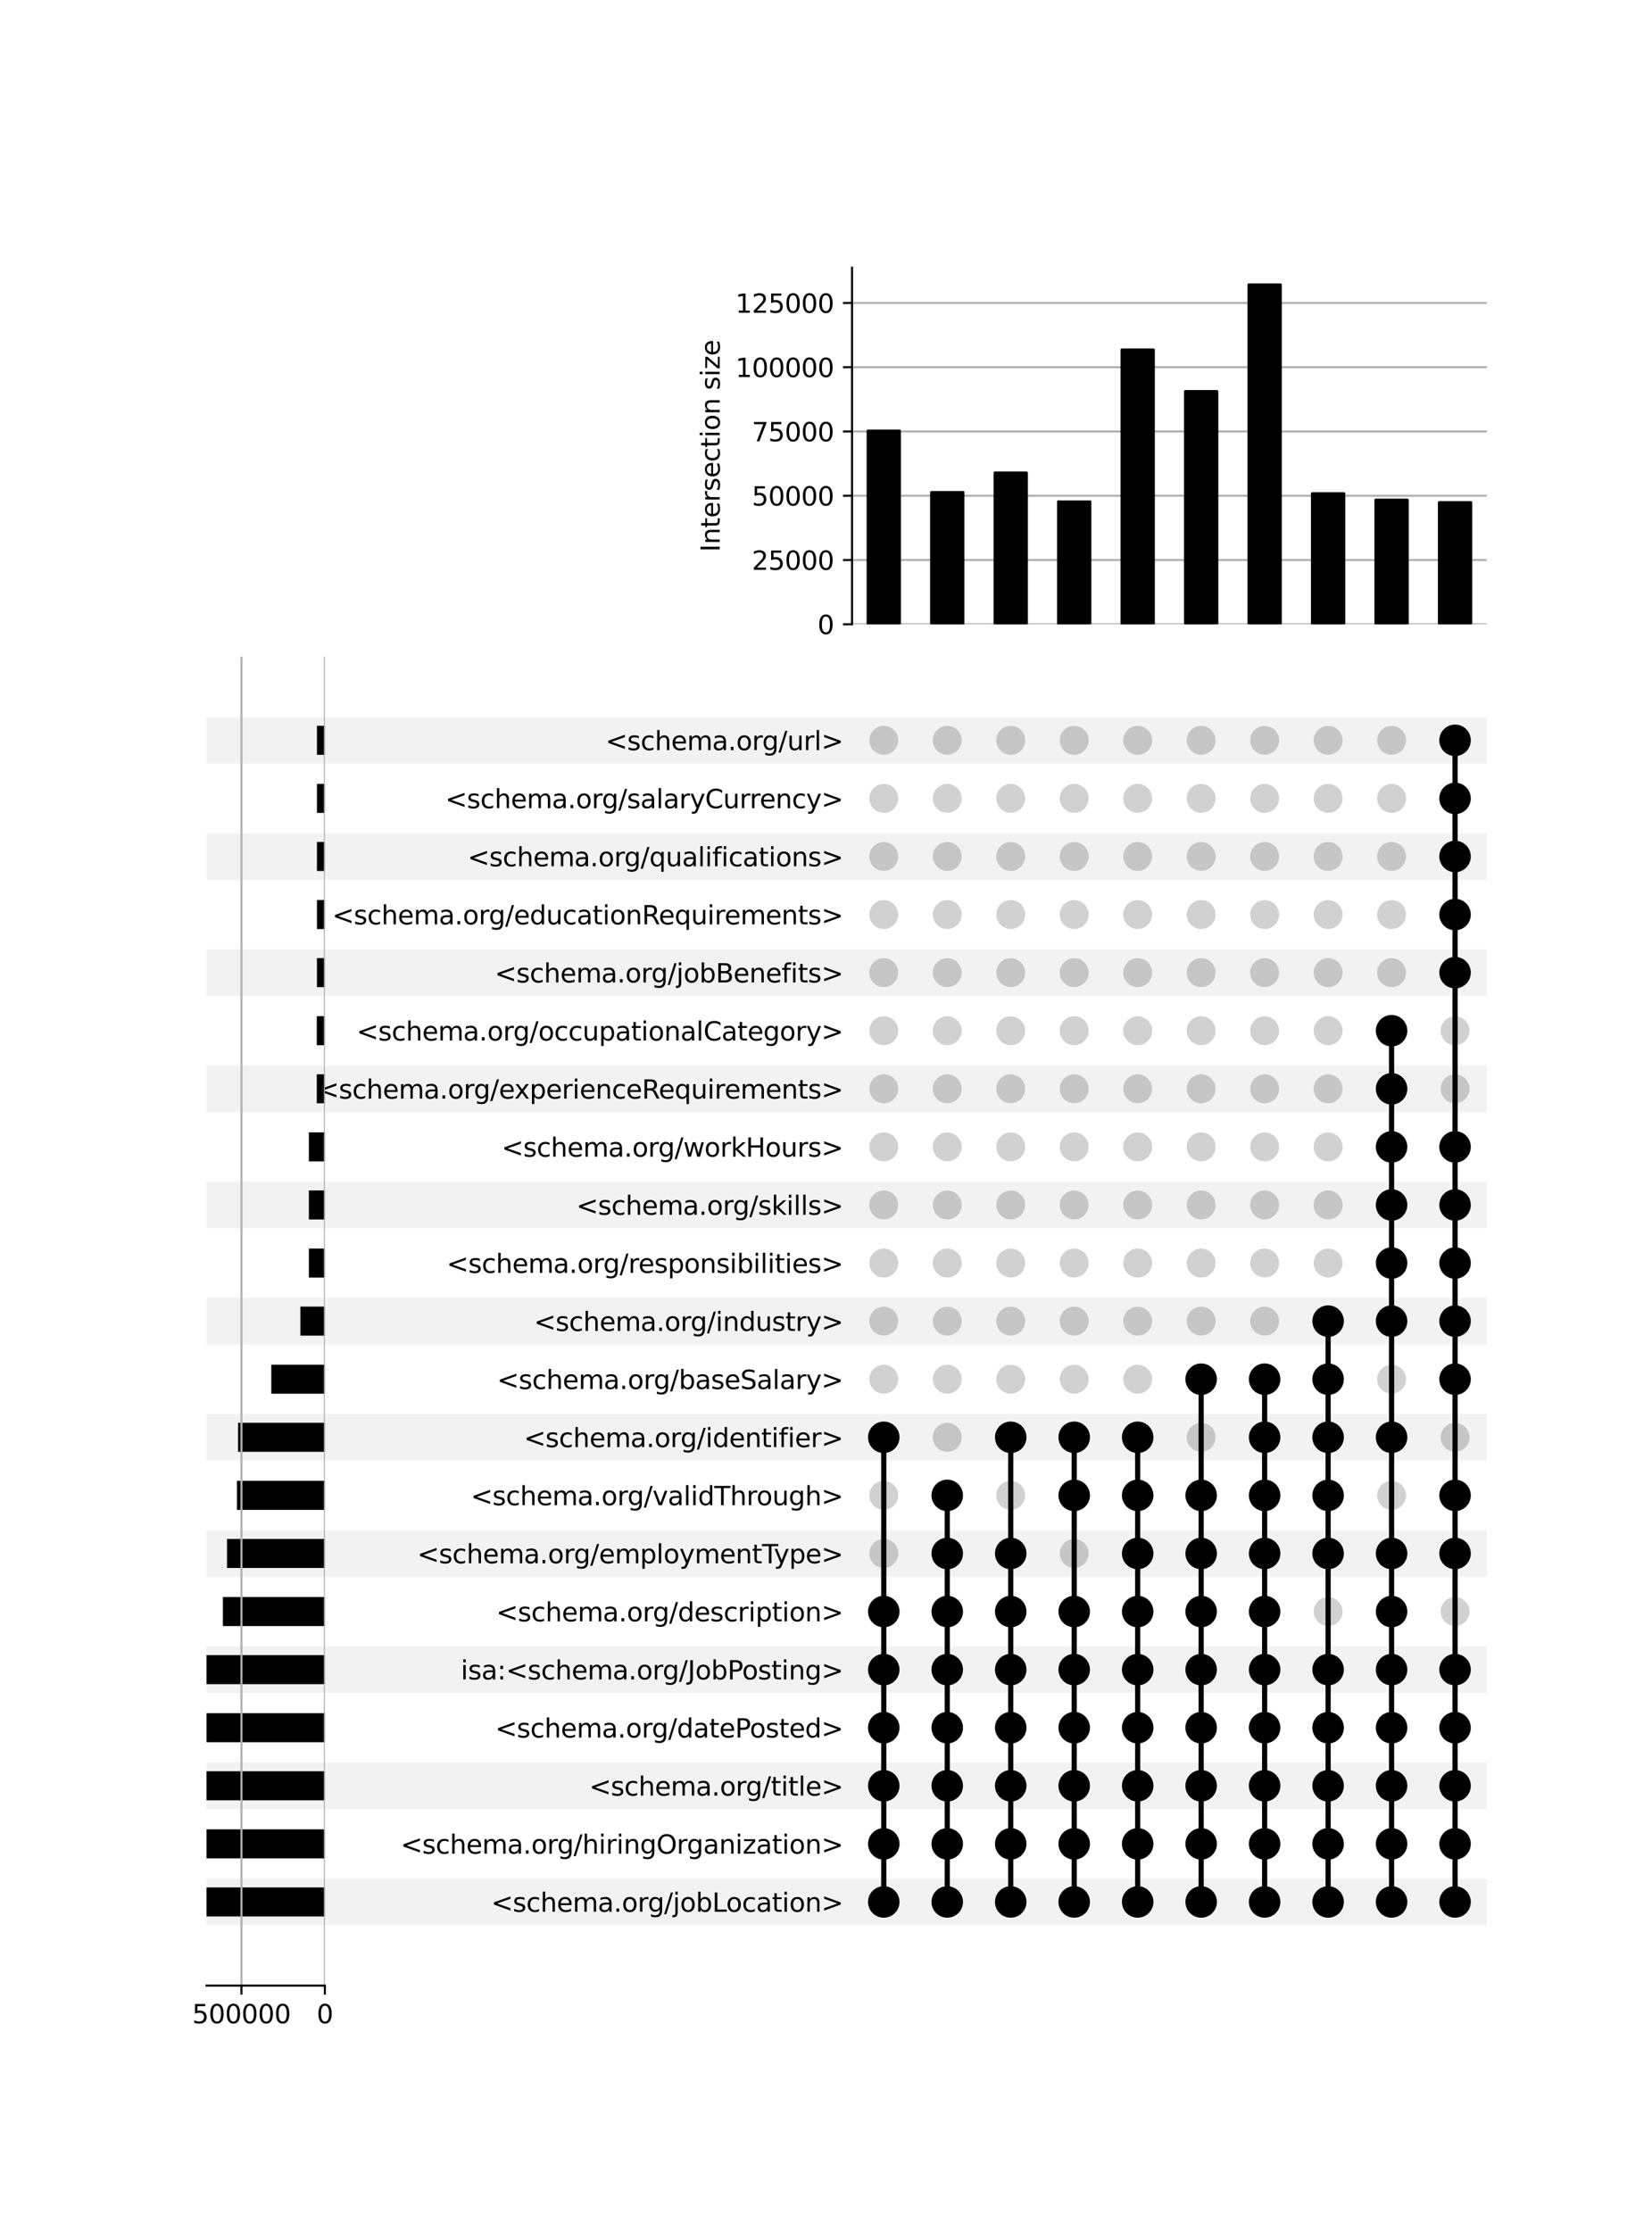 <?xml version="1.0" encoding="utf-8" standalone="no"?>
<!DOCTYPE svg PUBLIC "-//W3C//DTD SVG 1.1//EN"
  "http://www.w3.org/Graphics/SVG/1.1/DTD/svg11.dtd">
<svg xmlns:xlink="http://www.w3.org/1999/xlink" width="640pt" height="864pt" viewBox="0 0 640 864" xmlns="http://www.w3.org/2000/svg" version="1.1">
 <defs>
  <style type="text/css">*{stroke-linejoin: round; stroke-linecap: butt}</style>
 </defs>
 <g id="figure_1">
  <g id="patch_1">
   <path d="M 0 864 
L 640 864 
L 640 0 
L 0 0 
z
" style="fill: #ffffff"/>
  </g>
  <g id="axes_1">
   <g id="patch_2">
    <path d="M 80 745.567 
L 576 745.567 
L 576 727.572 
L 80 727.572 
z
" clip-path="url(#pe78ff1a945)" style="fill-opacity: 0.051"/>
   </g>
   <g id="patch_3">
    <path d="M 80 700.58 
L 576 700.58 
L 576 682.585 
L 80 682.585 
z
" clip-path="url(#pe78ff1a945)" style="fill-opacity: 0.051"/>
   </g>
   <g id="patch_4">
    <path d="M 80 655.593 
L 576 655.593 
L 576 637.598 
L 80 637.598 
z
" clip-path="url(#pe78ff1a945)" style="fill-opacity: 0.051"/>
   </g>
   <g id="patch_5">
    <path d="M 80 610.606 
L 576 610.606 
L 576 592.611 
L 80 592.611 
z
" clip-path="url(#pe78ff1a945)" style="fill-opacity: 0.051"/>
   </g>
   <g id="patch_6">
    <path d="M 80 565.619 
L 576 565.619 
L 576 547.624 
L 80 547.624 
z
" clip-path="url(#pe78ff1a945)" style="fill-opacity: 0.051"/>
   </g>
   <g id="patch_7">
    <path d="M 80 520.632 
L 576 520.632 
L 576 502.637 
L 80 502.637 
z
" clip-path="url(#pe78ff1a945)" style="fill-opacity: 0.051"/>
   </g>
   <g id="patch_8">
    <path d="M 80 475.645 
L 576 475.645 
L 576 457.65 
L 80 457.65 
z
" clip-path="url(#pe78ff1a945)" style="fill-opacity: 0.051"/>
   </g>
   <g id="patch_9">
    <path d="M 80 430.658 
L 576 430.658 
L 576 412.663 
L 80 412.663 
z
" clip-path="url(#pe78ff1a945)" style="fill-opacity: 0.051"/>
   </g>
   <g id="patch_10">
    <path d="M 80 385.671 
L 576 385.671 
L 576 367.677 
L 80 367.677 
z
" clip-path="url(#pe78ff1a945)" style="fill-opacity: 0.051"/>
   </g>
   <g id="patch_11">
    <path d="M 80 340.684 
L 576 340.684 
L 576 322.69 
L 80 322.69 
z
" clip-path="url(#pe78ff1a945)" style="fill-opacity: 0.051"/>
   </g>
   <g id="patch_12">
    <path d="M 80 295.697 
L 576 295.697 
L 576 277.703 
L 80 277.703 
z
" clip-path="url(#pe78ff1a945)" style="fill-opacity: 0.051"/>
   </g>
   <g id="matplotlib.axis_1"/>
   <g id="matplotlib.axis_2">
    <g id="ytick_1"/>
    <g id="ytick_2"/>
    <g id="ytick_3"/>
    <g id="ytick_4"/>
    <g id="ytick_5"/>
    <g id="ytick_6"/>
    <g id="ytick_7"/>
    <g id="ytick_8"/>
    <g id="ytick_9"/>
    <g id="ytick_10"/>
    <g id="ytick_11"/>
    <g id="ytick_12"/>
    <g id="ytick_13"/>
    <g id="ytick_14"/>
    <g id="ytick_15"/>
    <g id="ytick_16"/>
    <g id="ytick_17"/>
    <g id="ytick_18"/>
    <g id="ytick_19"/>
    <g id="ytick_20"/>
    <g id="ytick_21"/>
   </g>
  </g>
  <g id="axes_2">
   <g id="matplotlib.axis_3">
    <g id="ytick_22">
     <g id="line2d_1"/>
     <g id="text_1">
      <!-- &lt;schema.org/jobLocation&gt; -->
      <g transform="translate(190.265 740.369) scale(0.1 -0.1)">
       <defs>
        <path id="DejaVuSans-3c" d="M 4684 3150 
L 1459 2003 
L 4684 863 
L 4684 294 
L 678 1747 
L 678 2266 
L 4684 3719 
L 4684 3150 
z
" transform="scale(0.016)"/>
        <path id="DejaVuSans-73" d="M 2834 3397 
L 2834 2853 
Q 2591 2978 2328 3040 
Q 2066 3103 1784 3103 
Q 1356 3103 1142 2972 
Q 928 2841 928 2578 
Q 928 2378 1081 2264 
Q 1234 2150 1697 2047 
L 1894 2003 
Q 2506 1872 2764 1633 
Q 3022 1394 3022 966 
Q 3022 478 2636 193 
Q 2250 -91 1575 -91 
Q 1294 -91 989 -36 
Q 684 19 347 128 
L 347 722 
Q 666 556 975 473 
Q 1284 391 1588 391 
Q 1994 391 2212 530 
Q 2431 669 2431 922 
Q 2431 1156 2273 1281 
Q 2116 1406 1581 1522 
L 1381 1569 
Q 847 1681 609 1914 
Q 372 2147 372 2553 
Q 372 3047 722 3315 
Q 1072 3584 1716 3584 
Q 2034 3584 2315 3537 
Q 2597 3491 2834 3397 
z
" transform="scale(0.016)"/>
        <path id="DejaVuSans-63" d="M 3122 3366 
L 3122 2828 
Q 2878 2963 2633 3030 
Q 2388 3097 2138 3097 
Q 1578 3097 1268 2742 
Q 959 2388 959 1747 
Q 959 1106 1268 751 
Q 1578 397 2138 397 
Q 2388 397 2633 464 
Q 2878 531 3122 666 
L 3122 134 
Q 2881 22 2623 -34 
Q 2366 -91 2075 -91 
Q 1284 -91 818 406 
Q 353 903 353 1747 
Q 353 2603 823 3093 
Q 1294 3584 2113 3584 
Q 2378 3584 2631 3529 
Q 2884 3475 3122 3366 
z
" transform="scale(0.016)"/>
        <path id="DejaVuSans-68" d="M 3513 2113 
L 3513 0 
L 2938 0 
L 2938 2094 
Q 2938 2591 2744 2837 
Q 2550 3084 2163 3084 
Q 1697 3084 1428 2787 
Q 1159 2491 1159 1978 
L 1159 0 
L 581 0 
L 581 4863 
L 1159 4863 
L 1159 2956 
Q 1366 3272 1645 3428 
Q 1925 3584 2291 3584 
Q 2894 3584 3203 3211 
Q 3513 2838 3513 2113 
z
" transform="scale(0.016)"/>
        <path id="DejaVuSans-65" d="M 3597 1894 
L 3597 1613 
L 953 1613 
Q 991 1019 1311 708 
Q 1631 397 2203 397 
Q 2534 397 2845 478 
Q 3156 559 3463 722 
L 3463 178 
Q 3153 47 2828 -22 
Q 2503 -91 2169 -91 
Q 1331 -91 842 396 
Q 353 884 353 1716 
Q 353 2575 817 3079 
Q 1281 3584 2069 3584 
Q 2775 3584 3186 3129 
Q 3597 2675 3597 1894 
z
M 3022 2063 
Q 3016 2534 2758 2815 
Q 2500 3097 2075 3097 
Q 1594 3097 1305 2825 
Q 1016 2553 972 2059 
L 3022 2063 
z
" transform="scale(0.016)"/>
        <path id="DejaVuSans-6d" d="M 3328 2828 
Q 3544 3216 3844 3400 
Q 4144 3584 4550 3584 
Q 5097 3584 5394 3201 
Q 5691 2819 5691 2113 
L 5691 0 
L 5113 0 
L 5113 2094 
Q 5113 2597 4934 2840 
Q 4756 3084 4391 3084 
Q 3944 3084 3684 2787 
Q 3425 2491 3425 1978 
L 3425 0 
L 2847 0 
L 2847 2094 
Q 2847 2600 2669 2842 
Q 2491 3084 2119 3084 
Q 1678 3084 1418 2786 
Q 1159 2488 1159 1978 
L 1159 0 
L 581 0 
L 581 3500 
L 1159 3500 
L 1159 2956 
Q 1356 3278 1631 3431 
Q 1906 3584 2284 3584 
Q 2666 3584 2933 3390 
Q 3200 3197 3328 2828 
z
" transform="scale(0.016)"/>
        <path id="DejaVuSans-61" d="M 2194 1759 
Q 1497 1759 1228 1600 
Q 959 1441 959 1056 
Q 959 750 1161 570 
Q 1363 391 1709 391 
Q 2188 391 2477 730 
Q 2766 1069 2766 1631 
L 2766 1759 
L 2194 1759 
z
M 3341 1997 
L 3341 0 
L 2766 0 
L 2766 531 
Q 2569 213 2275 61 
Q 1981 -91 1556 -91 
Q 1019 -91 701 211 
Q 384 513 384 1019 
Q 384 1609 779 1909 
Q 1175 2209 1959 2209 
L 2766 2209 
L 2766 2266 
Q 2766 2663 2505 2880 
Q 2244 3097 1772 3097 
Q 1472 3097 1187 3025 
Q 903 2953 641 2809 
L 641 3341 
Q 956 3463 1253 3523 
Q 1550 3584 1831 3584 
Q 2591 3584 2966 3190 
Q 3341 2797 3341 1997 
z
" transform="scale(0.016)"/>
        <path id="DejaVuSans-2e" d="M 684 794 
L 1344 794 
L 1344 0 
L 684 0 
L 684 794 
z
" transform="scale(0.016)"/>
        <path id="DejaVuSans-6f" d="M 1959 3097 
Q 1497 3097 1228 2736 
Q 959 2375 959 1747 
Q 959 1119 1226 758 
Q 1494 397 1959 397 
Q 2419 397 2687 759 
Q 2956 1122 2956 1747 
Q 2956 2369 2687 2733 
Q 2419 3097 1959 3097 
z
M 1959 3584 
Q 2709 3584 3137 3096 
Q 3566 2609 3566 1747 
Q 3566 888 3137 398 
Q 2709 -91 1959 -91 
Q 1206 -91 779 398 
Q 353 888 353 1747 
Q 353 2609 779 3096 
Q 1206 3584 1959 3584 
z
" transform="scale(0.016)"/>
        <path id="DejaVuSans-72" d="M 2631 2963 
Q 2534 3019 2420 3045 
Q 2306 3072 2169 3072 
Q 1681 3072 1420 2755 
Q 1159 2438 1159 1844 
L 1159 0 
L 581 0 
L 581 3500 
L 1159 3500 
L 1159 2956 
Q 1341 3275 1631 3429 
Q 1922 3584 2338 3584 
Q 2397 3584 2469 3576 
Q 2541 3569 2628 3553 
L 2631 2963 
z
" transform="scale(0.016)"/>
        <path id="DejaVuSans-67" d="M 2906 1791 
Q 2906 2416 2648 2759 
Q 2391 3103 1925 3103 
Q 1463 3103 1205 2759 
Q 947 2416 947 1791 
Q 947 1169 1205 825 
Q 1463 481 1925 481 
Q 2391 481 2648 825 
Q 2906 1169 2906 1791 
z
M 3481 434 
Q 3481 -459 3084 -895 
Q 2688 -1331 1869 -1331 
Q 1566 -1331 1297 -1286 
Q 1028 -1241 775 -1147 
L 775 -588 
Q 1028 -725 1275 -790 
Q 1522 -856 1778 -856 
Q 2344 -856 2625 -561 
Q 2906 -266 2906 331 
L 2906 616 
Q 2728 306 2450 153 
Q 2172 0 1784 0 
Q 1141 0 747 490 
Q 353 981 353 1791 
Q 353 2603 747 3093 
Q 1141 3584 1784 3584 
Q 2172 3584 2450 3431 
Q 2728 3278 2906 2969 
L 2906 3500 
L 3481 3500 
L 3481 434 
z
" transform="scale(0.016)"/>
        <path id="DejaVuSans-2f" d="M 1625 4666 
L 2156 4666 
L 531 -594 
L 0 -594 
L 1625 4666 
z
" transform="scale(0.016)"/>
        <path id="DejaVuSans-6a" d="M 603 3500 
L 1178 3500 
L 1178 -63 
Q 1178 -731 923 -1031 
Q 669 -1331 103 -1331 
L -116 -1331 
L -116 -844 
L 38 -844 
Q 366 -844 484 -692 
Q 603 -541 603 -63 
L 603 3500 
z
M 603 4863 
L 1178 4863 
L 1178 4134 
L 603 4134 
L 603 4863 
z
" transform="scale(0.016)"/>
        <path id="DejaVuSans-62" d="M 3116 1747 
Q 3116 2381 2855 2742 
Q 2594 3103 2138 3103 
Q 1681 3103 1420 2742 
Q 1159 2381 1159 1747 
Q 1159 1113 1420 752 
Q 1681 391 2138 391 
Q 2594 391 2855 752 
Q 3116 1113 3116 1747 
z
M 1159 2969 
Q 1341 3281 1617 3432 
Q 1894 3584 2278 3584 
Q 2916 3584 3314 3078 
Q 3713 2572 3713 1747 
Q 3713 922 3314 415 
Q 2916 -91 2278 -91 
Q 1894 -91 1617 61 
Q 1341 213 1159 525 
L 1159 0 
L 581 0 
L 581 4863 
L 1159 4863 
L 1159 2969 
z
" transform="scale(0.016)"/>
        <path id="DejaVuSans-4c" d="M 628 4666 
L 1259 4666 
L 1259 531 
L 3531 531 
L 3531 0 
L 628 0 
L 628 4666 
z
" transform="scale(0.016)"/>
        <path id="DejaVuSans-74" d="M 1172 4494 
L 1172 3500 
L 2356 3500 
L 2356 3053 
L 1172 3053 
L 1172 1153 
Q 1172 725 1289 603 
Q 1406 481 1766 481 
L 2356 481 
L 2356 0 
L 1766 0 
Q 1100 0 847 248 
Q 594 497 594 1153 
L 594 3053 
L 172 3053 
L 172 3500 
L 594 3500 
L 594 4494 
L 1172 4494 
z
" transform="scale(0.016)"/>
        <path id="DejaVuSans-69" d="M 603 3500 
L 1178 3500 
L 1178 0 
L 603 0 
L 603 3500 
z
M 603 4863 
L 1178 4863 
L 1178 4134 
L 603 4134 
L 603 4863 
z
" transform="scale(0.016)"/>
        <path id="DejaVuSans-6e" d="M 3513 2113 
L 3513 0 
L 2938 0 
L 2938 2094 
Q 2938 2591 2744 2837 
Q 2550 3084 2163 3084 
Q 1697 3084 1428 2787 
Q 1159 2491 1159 1978 
L 1159 0 
L 581 0 
L 581 3500 
L 1159 3500 
L 1159 2956 
Q 1366 3272 1645 3428 
Q 1925 3584 2291 3584 
Q 2894 3584 3203 3211 
Q 3513 2838 3513 2113 
z
" transform="scale(0.016)"/>
        <path id="DejaVuSans-3e" d="M 678 3150 
L 678 3719 
L 4684 2266 
L 4684 1747 
L 678 294 
L 678 863 
L 3897 2003 
L 678 3150 
z
" transform="scale(0.016)"/>
       </defs>
       <use xlink:href="#DejaVuSans-3c"/>
       <use xlink:href="#DejaVuSans-73" x="83.789"/>
       <use xlink:href="#DejaVuSans-63" x="135.889"/>
       <use xlink:href="#DejaVuSans-68" x="190.869"/>
       <use xlink:href="#DejaVuSans-65" x="254.248"/>
       <use xlink:href="#DejaVuSans-6d" x="315.771"/>
       <use xlink:href="#DejaVuSans-61" x="413.184"/>
       <use xlink:href="#DejaVuSans-2e" x="474.463"/>
       <use xlink:href="#DejaVuSans-6f" x="506.25"/>
       <use xlink:href="#DejaVuSans-72" x="567.432"/>
       <use xlink:href="#DejaVuSans-67" x="606.795"/>
       <use xlink:href="#DejaVuSans-2f" x="670.271"/>
       <use xlink:href="#DejaVuSans-6a" x="703.963"/>
       <use xlink:href="#DejaVuSans-6f" x="731.746"/>
       <use xlink:href="#DejaVuSans-62" x="792.928"/>
       <use xlink:href="#DejaVuSans-4c" x="856.404"/>
       <use xlink:href="#DejaVuSans-6f" x="910.367"/>
       <use xlink:href="#DejaVuSans-63" x="971.549"/>
       <use xlink:href="#DejaVuSans-61" x="1026.529"/>
       <use xlink:href="#DejaVuSans-74" x="1087.809"/>
       <use xlink:href="#DejaVuSans-69" x="1127.018"/>
       <use xlink:href="#DejaVuSans-6f" x="1154.801"/>
       <use xlink:href="#DejaVuSans-6e" x="1215.982"/>
       <use xlink:href="#DejaVuSans-3e" x="1279.361"/>
      </g>
     </g>
    </g>
    <g id="ytick_23">
     <g id="line2d_2"/>
     <g id="text_2">
      <!-- &lt;schema.org/hiringOrganization&gt; -->
      <g transform="translate(155.186 717.875) scale(0.1 -0.1)">
       <defs>
        <path id="DejaVuSans-4f" d="M 2522 4238 
Q 1834 4238 1429 3725 
Q 1025 3213 1025 2328 
Q 1025 1447 1429 934 
Q 1834 422 2522 422 
Q 3209 422 3611 934 
Q 4013 1447 4013 2328 
Q 4013 3213 3611 3725 
Q 3209 4238 2522 4238 
z
M 2522 4750 
Q 3503 4750 4090 4092 
Q 4678 3434 4678 2328 
Q 4678 1225 4090 567 
Q 3503 -91 2522 -91 
Q 1538 -91 948 565 
Q 359 1222 359 2328 
Q 359 3434 948 4092 
Q 1538 4750 2522 4750 
z
" transform="scale(0.016)"/>
        <path id="DejaVuSans-7a" d="M 353 3500 
L 3084 3500 
L 3084 2975 
L 922 459 
L 3084 459 
L 3084 0 
L 275 0 
L 275 525 
L 2438 3041 
L 353 3041 
L 353 3500 
z
" transform="scale(0.016)"/>
       </defs>
       <use xlink:href="#DejaVuSans-3c"/>
       <use xlink:href="#DejaVuSans-73" x="83.789"/>
       <use xlink:href="#DejaVuSans-63" x="135.889"/>
       <use xlink:href="#DejaVuSans-68" x="190.869"/>
       <use xlink:href="#DejaVuSans-65" x="254.248"/>
       <use xlink:href="#DejaVuSans-6d" x="315.771"/>
       <use xlink:href="#DejaVuSans-61" x="413.184"/>
       <use xlink:href="#DejaVuSans-2e" x="474.463"/>
       <use xlink:href="#DejaVuSans-6f" x="506.25"/>
       <use xlink:href="#DejaVuSans-72" x="567.432"/>
       <use xlink:href="#DejaVuSans-67" x="606.795"/>
       <use xlink:href="#DejaVuSans-2f" x="670.271"/>
       <use xlink:href="#DejaVuSans-68" x="703.963"/>
       <use xlink:href="#DejaVuSans-69" x="767.342"/>
       <use xlink:href="#DejaVuSans-72" x="795.125"/>
       <use xlink:href="#DejaVuSans-69" x="836.238"/>
       <use xlink:href="#DejaVuSans-6e" x="864.021"/>
       <use xlink:href="#DejaVuSans-67" x="927.4"/>
       <use xlink:href="#DejaVuSans-4f" x="990.877"/>
       <use xlink:href="#DejaVuSans-72" x="1069.588"/>
       <use xlink:href="#DejaVuSans-67" x="1108.951"/>
       <use xlink:href="#DejaVuSans-61" x="1172.428"/>
       <use xlink:href="#DejaVuSans-6e" x="1233.707"/>
       <use xlink:href="#DejaVuSans-69" x="1297.086"/>
       <use xlink:href="#DejaVuSans-7a" x="1324.869"/>
       <use xlink:href="#DejaVuSans-61" x="1377.359"/>
       <use xlink:href="#DejaVuSans-74" x="1438.639"/>
       <use xlink:href="#DejaVuSans-69" x="1477.848"/>
       <use xlink:href="#DejaVuSans-6f" x="1505.631"/>
       <use xlink:href="#DejaVuSans-6e" x="1566.812"/>
       <use xlink:href="#DejaVuSans-3e" x="1630.191"/>
      </g>
     </g>
    </g>
    <g id="ytick_24">
     <g id="line2d_3"/>
     <g id="text_3">
      <!-- &lt;schema.org/title&gt; -->
      <g transform="translate(228.257 695.382) scale(0.1 -0.1)">
       <defs>
        <path id="DejaVuSans-6c" d="M 603 4863 
L 1178 4863 
L 1178 0 
L 603 0 
L 603 4863 
z
" transform="scale(0.016)"/>
       </defs>
       <use xlink:href="#DejaVuSans-3c"/>
       <use xlink:href="#DejaVuSans-73" x="83.789"/>
       <use xlink:href="#DejaVuSans-63" x="135.889"/>
       <use xlink:href="#DejaVuSans-68" x="190.869"/>
       <use xlink:href="#DejaVuSans-65" x="254.248"/>
       <use xlink:href="#DejaVuSans-6d" x="315.771"/>
       <use xlink:href="#DejaVuSans-61" x="413.184"/>
       <use xlink:href="#DejaVuSans-2e" x="474.463"/>
       <use xlink:href="#DejaVuSans-6f" x="506.25"/>
       <use xlink:href="#DejaVuSans-72" x="567.432"/>
       <use xlink:href="#DejaVuSans-67" x="606.795"/>
       <use xlink:href="#DejaVuSans-2f" x="670.271"/>
       <use xlink:href="#DejaVuSans-74" x="703.963"/>
       <use xlink:href="#DejaVuSans-69" x="743.172"/>
       <use xlink:href="#DejaVuSans-74" x="770.955"/>
       <use xlink:href="#DejaVuSans-6c" x="810.164"/>
       <use xlink:href="#DejaVuSans-65" x="837.947"/>
       <use xlink:href="#DejaVuSans-3e" x="899.471"/>
      </g>
     </g>
    </g>
    <g id="ytick_25">
     <g id="line2d_4"/>
     <g id="text_4">
      <!-- &lt;schema.org/datePosted&gt; -->
      <g transform="translate(191.84 672.888) scale(0.1 -0.1)">
       <defs>
        <path id="DejaVuSans-64" d="M 2906 2969 
L 2906 4863 
L 3481 4863 
L 3481 0 
L 2906 0 
L 2906 525 
Q 2725 213 2448 61 
Q 2172 -91 1784 -91 
Q 1150 -91 751 415 
Q 353 922 353 1747 
Q 353 2572 751 3078 
Q 1150 3584 1784 3584 
Q 2172 3584 2448 3432 
Q 2725 3281 2906 2969 
z
M 947 1747 
Q 947 1113 1208 752 
Q 1469 391 1925 391 
Q 2381 391 2643 752 
Q 2906 1113 2906 1747 
Q 2906 2381 2643 2742 
Q 2381 3103 1925 3103 
Q 1469 3103 1208 2742 
Q 947 2381 947 1747 
z
" transform="scale(0.016)"/>
        <path id="DejaVuSans-50" d="M 1259 4147 
L 1259 2394 
L 2053 2394 
Q 2494 2394 2734 2622 
Q 2975 2850 2975 3272 
Q 2975 3691 2734 3919 
Q 2494 4147 2053 4147 
L 1259 4147 
z
M 628 4666 
L 2053 4666 
Q 2838 4666 3239 4311 
Q 3641 3956 3641 3272 
Q 3641 2581 3239 2228 
Q 2838 1875 2053 1875 
L 1259 1875 
L 1259 0 
L 628 0 
L 628 4666 
z
" transform="scale(0.016)"/>
       </defs>
       <use xlink:href="#DejaVuSans-3c"/>
       <use xlink:href="#DejaVuSans-73" x="83.789"/>
       <use xlink:href="#DejaVuSans-63" x="135.889"/>
       <use xlink:href="#DejaVuSans-68" x="190.869"/>
       <use xlink:href="#DejaVuSans-65" x="254.248"/>
       <use xlink:href="#DejaVuSans-6d" x="315.771"/>
       <use xlink:href="#DejaVuSans-61" x="413.184"/>
       <use xlink:href="#DejaVuSans-2e" x="474.463"/>
       <use xlink:href="#DejaVuSans-6f" x="506.25"/>
       <use xlink:href="#DejaVuSans-72" x="567.432"/>
       <use xlink:href="#DejaVuSans-67" x="606.795"/>
       <use xlink:href="#DejaVuSans-2f" x="670.271"/>
       <use xlink:href="#DejaVuSans-64" x="703.963"/>
       <use xlink:href="#DejaVuSans-61" x="767.439"/>
       <use xlink:href="#DejaVuSans-74" x="828.719"/>
       <use xlink:href="#DejaVuSans-65" x="867.928"/>
       <use xlink:href="#DejaVuSans-50" x="929.451"/>
       <use xlink:href="#DejaVuSans-6f" x="986.129"/>
       <use xlink:href="#DejaVuSans-73" x="1047.311"/>
       <use xlink:href="#DejaVuSans-74" x="1099.41"/>
       <use xlink:href="#DejaVuSans-65" x="1138.619"/>
       <use xlink:href="#DejaVuSans-64" x="1200.143"/>
       <use xlink:href="#DejaVuSans-3e" x="1263.619"/>
      </g>
     </g>
    </g>
    <g id="ytick_26">
     <g id="line2d_5"/>
     <g id="text_5">
      <!-- isa:&lt;schema.org/JobPosting&gt; -->
      <g transform="translate(178.526 650.395) scale(0.1 -0.1)">
       <defs>
        <path id="DejaVuSans-3a" d="M 750 794 
L 1409 794 
L 1409 0 
L 750 0 
L 750 794 
z
M 750 3309 
L 1409 3309 
L 1409 2516 
L 750 2516 
L 750 3309 
z
" transform="scale(0.016)"/>
        <path id="DejaVuSans-4a" d="M 628 4666 
L 1259 4666 
L 1259 325 
Q 1259 -519 939 -900 
Q 619 -1281 -91 -1281 
L -331 -1281 
L -331 -750 
L -134 -750 
Q 284 -750 456 -515 
Q 628 -281 628 325 
L 628 4666 
z
" transform="scale(0.016)"/>
       </defs>
       <use xlink:href="#DejaVuSans-69"/>
       <use xlink:href="#DejaVuSans-73" x="27.783"/>
       <use xlink:href="#DejaVuSans-61" x="79.883"/>
       <use xlink:href="#DejaVuSans-3a" x="141.162"/>
       <use xlink:href="#DejaVuSans-3c" x="174.854"/>
       <use xlink:href="#DejaVuSans-73" x="258.643"/>
       <use xlink:href="#DejaVuSans-63" x="310.742"/>
       <use xlink:href="#DejaVuSans-68" x="365.723"/>
       <use xlink:href="#DejaVuSans-65" x="429.102"/>
       <use xlink:href="#DejaVuSans-6d" x="490.625"/>
       <use xlink:href="#DejaVuSans-61" x="588.037"/>
       <use xlink:href="#DejaVuSans-2e" x="649.316"/>
       <use xlink:href="#DejaVuSans-6f" x="681.104"/>
       <use xlink:href="#DejaVuSans-72" x="742.285"/>
       <use xlink:href="#DejaVuSans-67" x="781.648"/>
       <use xlink:href="#DejaVuSans-2f" x="845.125"/>
       <use xlink:href="#DejaVuSans-4a" x="878.816"/>
       <use xlink:href="#DejaVuSans-6f" x="908.309"/>
       <use xlink:href="#DejaVuSans-62" x="969.49"/>
       <use xlink:href="#DejaVuSans-50" x="1032.967"/>
       <use xlink:href="#DejaVuSans-6f" x="1089.645"/>
       <use xlink:href="#DejaVuSans-73" x="1150.826"/>
       <use xlink:href="#DejaVuSans-74" x="1202.926"/>
       <use xlink:href="#DejaVuSans-69" x="1242.135"/>
       <use xlink:href="#DejaVuSans-6e" x="1269.918"/>
       <use xlink:href="#DejaVuSans-67" x="1333.297"/>
       <use xlink:href="#DejaVuSans-3e" x="1396.773"/>
      </g>
     </g>
    </g>
    <g id="ytick_27">
     <g id="line2d_6"/>
     <g id="text_6">
      <!-- &lt;schema.org/description&gt; -->
      <g transform="translate(192.206 627.901) scale(0.1 -0.1)">
       <defs>
        <path id="DejaVuSans-70" d="M 1159 525 
L 1159 -1331 
L 581 -1331 
L 581 3500 
L 1159 3500 
L 1159 2969 
Q 1341 3281 1617 3432 
Q 1894 3584 2278 3584 
Q 2916 3584 3314 3078 
Q 3713 2572 3713 1747 
Q 3713 922 3314 415 
Q 2916 -91 2278 -91 
Q 1894 -91 1617 61 
Q 1341 213 1159 525 
z
M 3116 1747 
Q 3116 2381 2855 2742 
Q 2594 3103 2138 3103 
Q 1681 3103 1420 2742 
Q 1159 2381 1159 1747 
Q 1159 1113 1420 752 
Q 1681 391 2138 391 
Q 2594 391 2855 752 
Q 3116 1113 3116 1747 
z
" transform="scale(0.016)"/>
       </defs>
       <use xlink:href="#DejaVuSans-3c"/>
       <use xlink:href="#DejaVuSans-73" x="83.789"/>
       <use xlink:href="#DejaVuSans-63" x="135.889"/>
       <use xlink:href="#DejaVuSans-68" x="190.869"/>
       <use xlink:href="#DejaVuSans-65" x="254.248"/>
       <use xlink:href="#DejaVuSans-6d" x="315.771"/>
       <use xlink:href="#DejaVuSans-61" x="413.184"/>
       <use xlink:href="#DejaVuSans-2e" x="474.463"/>
       <use xlink:href="#DejaVuSans-6f" x="506.25"/>
       <use xlink:href="#DejaVuSans-72" x="567.432"/>
       <use xlink:href="#DejaVuSans-67" x="606.795"/>
       <use xlink:href="#DejaVuSans-2f" x="670.271"/>
       <use xlink:href="#DejaVuSans-64" x="703.963"/>
       <use xlink:href="#DejaVuSans-65" x="767.439"/>
       <use xlink:href="#DejaVuSans-73" x="828.963"/>
       <use xlink:href="#DejaVuSans-63" x="881.062"/>
       <use xlink:href="#DejaVuSans-72" x="936.043"/>
       <use xlink:href="#DejaVuSans-69" x="977.156"/>
       <use xlink:href="#DejaVuSans-70" x="1004.939"/>
       <use xlink:href="#DejaVuSans-74" x="1068.416"/>
       <use xlink:href="#DejaVuSans-69" x="1107.625"/>
       <use xlink:href="#DejaVuSans-6f" x="1135.408"/>
       <use xlink:href="#DejaVuSans-6e" x="1196.59"/>
       <use xlink:href="#DejaVuSans-3e" x="1259.969"/>
      </g>
     </g>
    </g>
    <g id="ytick_28">
     <g id="line2d_7"/>
     <g id="text_7">
      <!-- &lt;schema.org/employmentType&gt; -->
      <g transform="translate(161.632 605.408) scale(0.1 -0.1)">
       <defs>
        <path id="DejaVuSans-79" d="M 2059 -325 
Q 1816 -950 1584 -1140 
Q 1353 -1331 966 -1331 
L 506 -1331 
L 506 -850 
L 844 -850 
Q 1081 -850 1212 -737 
Q 1344 -625 1503 -206 
L 1606 56 
L 191 3500 
L 800 3500 
L 1894 763 
L 2988 3500 
L 3597 3500 
L 2059 -325 
z
" transform="scale(0.016)"/>
        <path id="DejaVuSans-54" d="M -19 4666 
L 3928 4666 
L 3928 4134 
L 2272 4134 
L 2272 0 
L 1638 0 
L 1638 4134 
L -19 4134 
L -19 4666 
z
" transform="scale(0.016)"/>
       </defs>
       <use xlink:href="#DejaVuSans-3c"/>
       <use xlink:href="#DejaVuSans-73" x="83.789"/>
       <use xlink:href="#DejaVuSans-63" x="135.889"/>
       <use xlink:href="#DejaVuSans-68" x="190.869"/>
       <use xlink:href="#DejaVuSans-65" x="254.248"/>
       <use xlink:href="#DejaVuSans-6d" x="315.771"/>
       <use xlink:href="#DejaVuSans-61" x="413.184"/>
       <use xlink:href="#DejaVuSans-2e" x="474.463"/>
       <use xlink:href="#DejaVuSans-6f" x="506.25"/>
       <use xlink:href="#DejaVuSans-72" x="567.432"/>
       <use xlink:href="#DejaVuSans-67" x="606.795"/>
       <use xlink:href="#DejaVuSans-2f" x="670.271"/>
       <use xlink:href="#DejaVuSans-65" x="703.963"/>
       <use xlink:href="#DejaVuSans-6d" x="765.486"/>
       <use xlink:href="#DejaVuSans-70" x="862.898"/>
       <use xlink:href="#DejaVuSans-6c" x="926.375"/>
       <use xlink:href="#DejaVuSans-6f" x="954.158"/>
       <use xlink:href="#DejaVuSans-79" x="1015.34"/>
       <use xlink:href="#DejaVuSans-6d" x="1074.52"/>
       <use xlink:href="#DejaVuSans-65" x="1171.932"/>
       <use xlink:href="#DejaVuSans-6e" x="1233.455"/>
       <use xlink:href="#DejaVuSans-74" x="1296.834"/>
       <use xlink:href="#DejaVuSans-54" x="1336.043"/>
       <use xlink:href="#DejaVuSans-79" x="1381.502"/>
       <use xlink:href="#DejaVuSans-70" x="1440.682"/>
       <use xlink:href="#DejaVuSans-65" x="1504.158"/>
       <use xlink:href="#DejaVuSans-3e" x="1565.682"/>
      </g>
     </g>
    </g>
    <g id="ytick_29">
     <g id="line2d_8"/>
     <g id="text_8">
      <!-- &lt;schema.org/validThrough&gt; -->
      <g transform="translate(182.382 582.914) scale(0.1 -0.1)">
       <defs>
        <path id="DejaVuSans-76" d="M 191 3500 
L 800 3500 
L 1894 563 
L 2988 3500 
L 3597 3500 
L 2284 0 
L 1503 0 
L 191 3500 
z
" transform="scale(0.016)"/>
        <path id="DejaVuSans-75" d="M 544 1381 
L 544 3500 
L 1119 3500 
L 1119 1403 
Q 1119 906 1312 657 
Q 1506 409 1894 409 
Q 2359 409 2629 706 
Q 2900 1003 2900 1516 
L 2900 3500 
L 3475 3500 
L 3475 0 
L 2900 0 
L 2900 538 
Q 2691 219 2414 64 
Q 2138 -91 1772 -91 
Q 1169 -91 856 284 
Q 544 659 544 1381 
z
M 1991 3584 
L 1991 3584 
z
" transform="scale(0.016)"/>
       </defs>
       <use xlink:href="#DejaVuSans-3c"/>
       <use xlink:href="#DejaVuSans-73" x="83.789"/>
       <use xlink:href="#DejaVuSans-63" x="135.889"/>
       <use xlink:href="#DejaVuSans-68" x="190.869"/>
       <use xlink:href="#DejaVuSans-65" x="254.248"/>
       <use xlink:href="#DejaVuSans-6d" x="315.771"/>
       <use xlink:href="#DejaVuSans-61" x="413.184"/>
       <use xlink:href="#DejaVuSans-2e" x="474.463"/>
       <use xlink:href="#DejaVuSans-6f" x="506.25"/>
       <use xlink:href="#DejaVuSans-72" x="567.432"/>
       <use xlink:href="#DejaVuSans-67" x="606.795"/>
       <use xlink:href="#DejaVuSans-2f" x="670.271"/>
       <use xlink:href="#DejaVuSans-76" x="703.963"/>
       <use xlink:href="#DejaVuSans-61" x="763.143"/>
       <use xlink:href="#DejaVuSans-6c" x="824.422"/>
       <use xlink:href="#DejaVuSans-69" x="852.205"/>
       <use xlink:href="#DejaVuSans-64" x="879.988"/>
       <use xlink:href="#DejaVuSans-54" x="943.465"/>
       <use xlink:href="#DejaVuSans-68" x="1004.549"/>
       <use xlink:href="#DejaVuSans-72" x="1067.928"/>
       <use xlink:href="#DejaVuSans-6f" x="1106.791"/>
       <use xlink:href="#DejaVuSans-75" x="1167.973"/>
       <use xlink:href="#DejaVuSans-67" x="1231.352"/>
       <use xlink:href="#DejaVuSans-68" x="1294.828"/>
       <use xlink:href="#DejaVuSans-3e" x="1358.207"/>
      </g>
     </g>
    </g>
    <g id="ytick_30">
     <g id="line2d_9"/>
     <g id="text_9">
      <!-- &lt;schema.org/identifier&gt; -->
      <g transform="translate(202.929 560.421) scale(0.1 -0.1)">
       <defs>
        <path id="DejaVuSans-66" d="M 2375 4863 
L 2375 4384 
L 1825 4384 
Q 1516 4384 1395 4259 
Q 1275 4134 1275 3809 
L 1275 3500 
L 2222 3500 
L 2222 3053 
L 1275 3053 
L 1275 0 
L 697 0 
L 697 3053 
L 147 3053 
L 147 3500 
L 697 3500 
L 697 3744 
Q 697 4328 969 4595 
Q 1241 4863 1831 4863 
L 2375 4863 
z
" transform="scale(0.016)"/>
       </defs>
       <use xlink:href="#DejaVuSans-3c"/>
       <use xlink:href="#DejaVuSans-73" x="83.789"/>
       <use xlink:href="#DejaVuSans-63" x="135.889"/>
       <use xlink:href="#DejaVuSans-68" x="190.869"/>
       <use xlink:href="#DejaVuSans-65" x="254.248"/>
       <use xlink:href="#DejaVuSans-6d" x="315.771"/>
       <use xlink:href="#DejaVuSans-61" x="413.184"/>
       <use xlink:href="#DejaVuSans-2e" x="474.463"/>
       <use xlink:href="#DejaVuSans-6f" x="506.25"/>
       <use xlink:href="#DejaVuSans-72" x="567.432"/>
       <use xlink:href="#DejaVuSans-67" x="606.795"/>
       <use xlink:href="#DejaVuSans-2f" x="670.271"/>
       <use xlink:href="#DejaVuSans-69" x="703.963"/>
       <use xlink:href="#DejaVuSans-64" x="731.746"/>
       <use xlink:href="#DejaVuSans-65" x="795.223"/>
       <use xlink:href="#DejaVuSans-6e" x="856.746"/>
       <use xlink:href="#DejaVuSans-74" x="920.125"/>
       <use xlink:href="#DejaVuSans-69" x="959.334"/>
       <use xlink:href="#DejaVuSans-66" x="987.117"/>
       <use xlink:href="#DejaVuSans-69" x="1022.322"/>
       <use xlink:href="#DejaVuSans-65" x="1050.105"/>
       <use xlink:href="#DejaVuSans-72" x="1111.629"/>
       <use xlink:href="#DejaVuSans-3e" x="1152.742"/>
      </g>
     </g>
    </g>
    <g id="ytick_31">
     <g id="line2d_10"/>
     <g id="text_10">
      <!-- &lt;schema.org/baseSalary&gt; -->
      <g transform="translate(192.556 537.927) scale(0.1 -0.1)">
       <defs>
        <path id="DejaVuSans-53" d="M 3425 4513 
L 3425 3897 
Q 3066 4069 2747 4153 
Q 2428 4238 2131 4238 
Q 1616 4238 1336 4038 
Q 1056 3838 1056 3469 
Q 1056 3159 1242 3001 
Q 1428 2844 1947 2747 
L 2328 2669 
Q 3034 2534 3370 2195 
Q 3706 1856 3706 1288 
Q 3706 609 3251 259 
Q 2797 -91 1919 -91 
Q 1588 -91 1214 -16 
Q 841 59 441 206 
L 441 856 
Q 825 641 1194 531 
Q 1563 422 1919 422 
Q 2459 422 2753 634 
Q 3047 847 3047 1241 
Q 3047 1584 2836 1778 
Q 2625 1972 2144 2069 
L 1759 2144 
Q 1053 2284 737 2584 
Q 422 2884 422 3419 
Q 422 4038 858 4394 
Q 1294 4750 2059 4750 
Q 2388 4750 2728 4690 
Q 3069 4631 3425 4513 
z
" transform="scale(0.016)"/>
       </defs>
       <use xlink:href="#DejaVuSans-3c"/>
       <use xlink:href="#DejaVuSans-73" x="83.789"/>
       <use xlink:href="#DejaVuSans-63" x="135.889"/>
       <use xlink:href="#DejaVuSans-68" x="190.869"/>
       <use xlink:href="#DejaVuSans-65" x="254.248"/>
       <use xlink:href="#DejaVuSans-6d" x="315.771"/>
       <use xlink:href="#DejaVuSans-61" x="413.184"/>
       <use xlink:href="#DejaVuSans-2e" x="474.463"/>
       <use xlink:href="#DejaVuSans-6f" x="506.25"/>
       <use xlink:href="#DejaVuSans-72" x="567.432"/>
       <use xlink:href="#DejaVuSans-67" x="606.795"/>
       <use xlink:href="#DejaVuSans-2f" x="670.271"/>
       <use xlink:href="#DejaVuSans-62" x="703.963"/>
       <use xlink:href="#DejaVuSans-61" x="767.439"/>
       <use xlink:href="#DejaVuSans-73" x="828.719"/>
       <use xlink:href="#DejaVuSans-65" x="880.818"/>
       <use xlink:href="#DejaVuSans-53" x="942.342"/>
       <use xlink:href="#DejaVuSans-61" x="1005.818"/>
       <use xlink:href="#DejaVuSans-6c" x="1067.098"/>
       <use xlink:href="#DejaVuSans-61" x="1094.881"/>
       <use xlink:href="#DejaVuSans-72" x="1156.16"/>
       <use xlink:href="#DejaVuSans-79" x="1197.273"/>
       <use xlink:href="#DejaVuSans-3e" x="1256.453"/>
      </g>
     </g>
    </g>
    <g id="ytick_32">
     <g id="line2d_11"/>
     <g id="text_11">
      <!-- &lt;schema.org/industry&gt; -->
      <g transform="translate(206.847 515.434) scale(0.1 -0.1)">
       <use xlink:href="#DejaVuSans-3c"/>
       <use xlink:href="#DejaVuSans-73" x="83.789"/>
       <use xlink:href="#DejaVuSans-63" x="135.889"/>
       <use xlink:href="#DejaVuSans-68" x="190.869"/>
       <use xlink:href="#DejaVuSans-65" x="254.248"/>
       <use xlink:href="#DejaVuSans-6d" x="315.771"/>
       <use xlink:href="#DejaVuSans-61" x="413.184"/>
       <use xlink:href="#DejaVuSans-2e" x="474.463"/>
       <use xlink:href="#DejaVuSans-6f" x="506.25"/>
       <use xlink:href="#DejaVuSans-72" x="567.432"/>
       <use xlink:href="#DejaVuSans-67" x="606.795"/>
       <use xlink:href="#DejaVuSans-2f" x="670.271"/>
       <use xlink:href="#DejaVuSans-69" x="703.963"/>
       <use xlink:href="#DejaVuSans-6e" x="731.746"/>
       <use xlink:href="#DejaVuSans-64" x="795.125"/>
       <use xlink:href="#DejaVuSans-75" x="858.602"/>
       <use xlink:href="#DejaVuSans-73" x="921.98"/>
       <use xlink:href="#DejaVuSans-74" x="974.08"/>
       <use xlink:href="#DejaVuSans-72" x="1013.289"/>
       <use xlink:href="#DejaVuSans-79" x="1054.402"/>
       <use xlink:href="#DejaVuSans-3e" x="1113.582"/>
      </g>
     </g>
    </g>
    <g id="ytick_33">
     <g id="line2d_12"/>
     <g id="text_12">
      <!-- &lt;schema.org/responsibilities&gt; -->
      <g transform="translate(173.023 492.94) scale(0.1 -0.1)">
       <use xlink:href="#DejaVuSans-3c"/>
       <use xlink:href="#DejaVuSans-73" x="83.789"/>
       <use xlink:href="#DejaVuSans-63" x="135.889"/>
       <use xlink:href="#DejaVuSans-68" x="190.869"/>
       <use xlink:href="#DejaVuSans-65" x="254.248"/>
       <use xlink:href="#DejaVuSans-6d" x="315.771"/>
       <use xlink:href="#DejaVuSans-61" x="413.184"/>
       <use xlink:href="#DejaVuSans-2e" x="474.463"/>
       <use xlink:href="#DejaVuSans-6f" x="506.25"/>
       <use xlink:href="#DejaVuSans-72" x="567.432"/>
       <use xlink:href="#DejaVuSans-67" x="606.795"/>
       <use xlink:href="#DejaVuSans-2f" x="670.271"/>
       <use xlink:href="#DejaVuSans-72" x="703.963"/>
       <use xlink:href="#DejaVuSans-65" x="742.826"/>
       <use xlink:href="#DejaVuSans-73" x="804.35"/>
       <use xlink:href="#DejaVuSans-70" x="856.449"/>
       <use xlink:href="#DejaVuSans-6f" x="919.926"/>
       <use xlink:href="#DejaVuSans-6e" x="981.107"/>
       <use xlink:href="#DejaVuSans-73" x="1044.486"/>
       <use xlink:href="#DejaVuSans-69" x="1096.586"/>
       <use xlink:href="#DejaVuSans-62" x="1124.369"/>
       <use xlink:href="#DejaVuSans-69" x="1187.846"/>
       <use xlink:href="#DejaVuSans-6c" x="1215.629"/>
       <use xlink:href="#DejaVuSans-69" x="1243.412"/>
       <use xlink:href="#DejaVuSans-74" x="1271.195"/>
       <use xlink:href="#DejaVuSans-69" x="1310.404"/>
       <use xlink:href="#DejaVuSans-65" x="1338.188"/>
       <use xlink:href="#DejaVuSans-73" x="1399.711"/>
       <use xlink:href="#DejaVuSans-3e" x="1451.811"/>
      </g>
     </g>
    </g>
    <g id="ytick_34">
     <g id="line2d_13"/>
     <g id="text_13">
      <!-- &lt;schema.org/skills&gt; -->
      <g transform="translate(223.264 470.447) scale(0.1 -0.1)">
       <defs>
        <path id="DejaVuSans-6b" d="M 581 4863 
L 1159 4863 
L 1159 1991 
L 2875 3500 
L 3609 3500 
L 1753 1863 
L 3688 0 
L 2938 0 
L 1159 1709 
L 1159 0 
L 581 0 
L 581 4863 
z
" transform="scale(0.016)"/>
       </defs>
       <use xlink:href="#DejaVuSans-3c"/>
       <use xlink:href="#DejaVuSans-73" x="83.789"/>
       <use xlink:href="#DejaVuSans-63" x="135.889"/>
       <use xlink:href="#DejaVuSans-68" x="190.869"/>
       <use xlink:href="#DejaVuSans-65" x="254.248"/>
       <use xlink:href="#DejaVuSans-6d" x="315.771"/>
       <use xlink:href="#DejaVuSans-61" x="413.184"/>
       <use xlink:href="#DejaVuSans-2e" x="474.463"/>
       <use xlink:href="#DejaVuSans-6f" x="506.25"/>
       <use xlink:href="#DejaVuSans-72" x="567.432"/>
       <use xlink:href="#DejaVuSans-67" x="606.795"/>
       <use xlink:href="#DejaVuSans-2f" x="670.271"/>
       <use xlink:href="#DejaVuSans-73" x="703.963"/>
       <use xlink:href="#DejaVuSans-6b" x="756.062"/>
       <use xlink:href="#DejaVuSans-69" x="813.973"/>
       <use xlink:href="#DejaVuSans-6c" x="841.756"/>
       <use xlink:href="#DejaVuSans-6c" x="869.539"/>
       <use xlink:href="#DejaVuSans-73" x="897.322"/>
       <use xlink:href="#DejaVuSans-3e" x="949.422"/>
      </g>
     </g>
    </g>
    <g id="ytick_35">
     <g id="line2d_14"/>
     <g id="text_14">
      <!-- &lt;schema.org/workHours&gt; -->
      <g transform="translate(194.312 447.954) scale(0.1 -0.1)">
       <defs>
        <path id="DejaVuSans-77" d="M 269 3500 
L 844 3500 
L 1563 769 
L 2278 3500 
L 2956 3500 
L 3675 769 
L 4391 3500 
L 4966 3500 
L 4050 0 
L 3372 0 
L 2619 2869 
L 1863 0 
L 1184 0 
L 269 3500 
z
" transform="scale(0.016)"/>
        <path id="DejaVuSans-48" d="M 628 4666 
L 1259 4666 
L 1259 2753 
L 3553 2753 
L 3553 4666 
L 4184 4666 
L 4184 0 
L 3553 0 
L 3553 2222 
L 1259 2222 
L 1259 0 
L 628 0 
L 628 4666 
z
" transform="scale(0.016)"/>
       </defs>
       <use xlink:href="#DejaVuSans-3c"/>
       <use xlink:href="#DejaVuSans-73" x="83.789"/>
       <use xlink:href="#DejaVuSans-63" x="135.889"/>
       <use xlink:href="#DejaVuSans-68" x="190.869"/>
       <use xlink:href="#DejaVuSans-65" x="254.248"/>
       <use xlink:href="#DejaVuSans-6d" x="315.771"/>
       <use xlink:href="#DejaVuSans-61" x="413.184"/>
       <use xlink:href="#DejaVuSans-2e" x="474.463"/>
       <use xlink:href="#DejaVuSans-6f" x="506.25"/>
       <use xlink:href="#DejaVuSans-72" x="567.432"/>
       <use xlink:href="#DejaVuSans-67" x="606.795"/>
       <use xlink:href="#DejaVuSans-2f" x="670.271"/>
       <use xlink:href="#DejaVuSans-77" x="703.963"/>
       <use xlink:href="#DejaVuSans-6f" x="785.75"/>
       <use xlink:href="#DejaVuSans-72" x="846.932"/>
       <use xlink:href="#DejaVuSans-6b" x="888.045"/>
       <use xlink:href="#DejaVuSans-48" x="945.955"/>
       <use xlink:href="#DejaVuSans-6f" x="1021.15"/>
       <use xlink:href="#DejaVuSans-75" x="1082.332"/>
       <use xlink:href="#DejaVuSans-72" x="1145.711"/>
       <use xlink:href="#DejaVuSans-73" x="1186.824"/>
       <use xlink:href="#DejaVuSans-3e" x="1238.924"/>
      </g>
     </g>
    </g>
    <g id="ytick_36">
     <g id="line2d_15"/>
     <g id="text_15">
      <!-- &lt;schema.org/experienceRequirements&gt; -->
      <g transform="translate(122.862 425.46) scale(0.1 -0.1)">
       <defs>
        <path id="DejaVuSans-78" d="M 3513 3500 
L 2247 1797 
L 3578 0 
L 2900 0 
L 1881 1375 
L 863 0 
L 184 0 
L 1544 1831 
L 300 3500 
L 978 3500 
L 1906 2253 
L 2834 3500 
L 3513 3500 
z
" transform="scale(0.016)"/>
        <path id="DejaVuSans-52" d="M 2841 2188 
Q 3044 2119 3236 1894 
Q 3428 1669 3622 1275 
L 4263 0 
L 3584 0 
L 2988 1197 
Q 2756 1666 2539 1819 
Q 2322 1972 1947 1972 
L 1259 1972 
L 1259 0 
L 628 0 
L 628 4666 
L 2053 4666 
Q 2853 4666 3247 4331 
Q 3641 3997 3641 3322 
Q 3641 2881 3436 2590 
Q 3231 2300 2841 2188 
z
M 1259 4147 
L 1259 2491 
L 2053 2491 
Q 2509 2491 2742 2702 
Q 2975 2913 2975 3322 
Q 2975 3731 2742 3939 
Q 2509 4147 2053 4147 
L 1259 4147 
z
" transform="scale(0.016)"/>
        <path id="DejaVuSans-71" d="M 947 1747 
Q 947 1113 1208 752 
Q 1469 391 1925 391 
Q 2381 391 2643 752 
Q 2906 1113 2906 1747 
Q 2906 2381 2643 2742 
Q 2381 3103 1925 3103 
Q 1469 3103 1208 2742 
Q 947 2381 947 1747 
z
M 2906 525 
Q 2725 213 2448 61 
Q 2172 -91 1784 -91 
Q 1150 -91 751 415 
Q 353 922 353 1747 
Q 353 2572 751 3078 
Q 1150 3584 1784 3584 
Q 2172 3584 2448 3432 
Q 2725 3281 2906 2969 
L 2906 3500 
L 3481 3500 
L 3481 -1331 
L 2906 -1331 
L 2906 525 
z
" transform="scale(0.016)"/>
       </defs>
       <use xlink:href="#DejaVuSans-3c"/>
       <use xlink:href="#DejaVuSans-73" x="83.789"/>
       <use xlink:href="#DejaVuSans-63" x="135.889"/>
       <use xlink:href="#DejaVuSans-68" x="190.869"/>
       <use xlink:href="#DejaVuSans-65" x="254.248"/>
       <use xlink:href="#DejaVuSans-6d" x="315.771"/>
       <use xlink:href="#DejaVuSans-61" x="413.184"/>
       <use xlink:href="#DejaVuSans-2e" x="474.463"/>
       <use xlink:href="#DejaVuSans-6f" x="506.25"/>
       <use xlink:href="#DejaVuSans-72" x="567.432"/>
       <use xlink:href="#DejaVuSans-67" x="606.795"/>
       <use xlink:href="#DejaVuSans-2f" x="670.271"/>
       <use xlink:href="#DejaVuSans-65" x="703.963"/>
       <use xlink:href="#DejaVuSans-78" x="763.736"/>
       <use xlink:href="#DejaVuSans-70" x="822.916"/>
       <use xlink:href="#DejaVuSans-65" x="886.393"/>
       <use xlink:href="#DejaVuSans-72" x="947.916"/>
       <use xlink:href="#DejaVuSans-69" x="989.029"/>
       <use xlink:href="#DejaVuSans-65" x="1016.812"/>
       <use xlink:href="#DejaVuSans-6e" x="1078.336"/>
       <use xlink:href="#DejaVuSans-63" x="1141.715"/>
       <use xlink:href="#DejaVuSans-65" x="1196.695"/>
       <use xlink:href="#DejaVuSans-52" x="1258.219"/>
       <use xlink:href="#DejaVuSans-65" x="1323.201"/>
       <use xlink:href="#DejaVuSans-71" x="1384.725"/>
       <use xlink:href="#DejaVuSans-75" x="1448.201"/>
       <use xlink:href="#DejaVuSans-69" x="1511.58"/>
       <use xlink:href="#DejaVuSans-72" x="1539.363"/>
       <use xlink:href="#DejaVuSans-65" x="1578.227"/>
       <use xlink:href="#DejaVuSans-6d" x="1639.75"/>
       <use xlink:href="#DejaVuSans-65" x="1737.162"/>
       <use xlink:href="#DejaVuSans-6e" x="1798.686"/>
       <use xlink:href="#DejaVuSans-74" x="1862.064"/>
       <use xlink:href="#DejaVuSans-73" x="1901.273"/>
       <use xlink:href="#DejaVuSans-3e" x="1953.373"/>
      </g>
     </g>
    </g>
    <g id="ytick_37">
     <g id="line2d_16"/>
     <g id="text_16">
      <!-- &lt;schema.org/occupationalCategory&gt; -->
      <g transform="translate(138.136 402.967) scale(0.1 -0.1)">
       <defs>
        <path id="DejaVuSans-43" d="M 4122 4306 
L 4122 3641 
Q 3803 3938 3442 4084 
Q 3081 4231 2675 4231 
Q 1875 4231 1450 3742 
Q 1025 3253 1025 2328 
Q 1025 1406 1450 917 
Q 1875 428 2675 428 
Q 3081 428 3442 575 
Q 3803 722 4122 1019 
L 4122 359 
Q 3791 134 3420 21 
Q 3050 -91 2638 -91 
Q 1578 -91 968 557 
Q 359 1206 359 2328 
Q 359 3453 968 4101 
Q 1578 4750 2638 4750 
Q 3056 4750 3426 4639 
Q 3797 4528 4122 4306 
z
" transform="scale(0.016)"/>
       </defs>
       <use xlink:href="#DejaVuSans-3c"/>
       <use xlink:href="#DejaVuSans-73" x="83.789"/>
       <use xlink:href="#DejaVuSans-63" x="135.889"/>
       <use xlink:href="#DejaVuSans-68" x="190.869"/>
       <use xlink:href="#DejaVuSans-65" x="254.248"/>
       <use xlink:href="#DejaVuSans-6d" x="315.771"/>
       <use xlink:href="#DejaVuSans-61" x="413.184"/>
       <use xlink:href="#DejaVuSans-2e" x="474.463"/>
       <use xlink:href="#DejaVuSans-6f" x="506.25"/>
       <use xlink:href="#DejaVuSans-72" x="567.432"/>
       <use xlink:href="#DejaVuSans-67" x="606.795"/>
       <use xlink:href="#DejaVuSans-2f" x="670.271"/>
       <use xlink:href="#DejaVuSans-6f" x="703.963"/>
       <use xlink:href="#DejaVuSans-63" x="765.145"/>
       <use xlink:href="#DejaVuSans-63" x="820.125"/>
       <use xlink:href="#DejaVuSans-75" x="875.105"/>
       <use xlink:href="#DejaVuSans-70" x="938.484"/>
       <use xlink:href="#DejaVuSans-61" x="1001.961"/>
       <use xlink:href="#DejaVuSans-74" x="1063.24"/>
       <use xlink:href="#DejaVuSans-69" x="1102.449"/>
       <use xlink:href="#DejaVuSans-6f" x="1130.232"/>
       <use xlink:href="#DejaVuSans-6e" x="1191.414"/>
       <use xlink:href="#DejaVuSans-61" x="1254.793"/>
       <use xlink:href="#DejaVuSans-6c" x="1316.072"/>
       <use xlink:href="#DejaVuSans-43" x="1343.855"/>
       <use xlink:href="#DejaVuSans-61" x="1413.68"/>
       <use xlink:href="#DejaVuSans-74" x="1474.959"/>
       <use xlink:href="#DejaVuSans-65" x="1514.168"/>
       <use xlink:href="#DejaVuSans-67" x="1575.691"/>
       <use xlink:href="#DejaVuSans-6f" x="1639.168"/>
       <use xlink:href="#DejaVuSans-72" x="1700.35"/>
       <use xlink:href="#DejaVuSans-79" x="1741.463"/>
       <use xlink:href="#DejaVuSans-3e" x="1800.643"/>
      </g>
     </g>
    </g>
    <g id="ytick_38">
     <g id="line2d_17"/>
     <g id="text_17">
      <!-- &lt;schema.org/jobBenefits&gt; -->
      <g transform="translate(191.629 380.473) scale(0.1 -0.1)">
       <defs>
        <path id="DejaVuSans-42" d="M 1259 2228 
L 1259 519 
L 2272 519 
Q 2781 519 3026 730 
Q 3272 941 3272 1375 
Q 3272 1813 3026 2020 
Q 2781 2228 2272 2228 
L 1259 2228 
z
M 1259 4147 
L 1259 2741 
L 2194 2741 
Q 2656 2741 2882 2914 
Q 3109 3088 3109 3444 
Q 3109 3797 2882 3972 
Q 2656 4147 2194 4147 
L 1259 4147 
z
M 628 4666 
L 2241 4666 
Q 2963 4666 3353 4366 
Q 3744 4066 3744 3513 
Q 3744 3084 3544 2831 
Q 3344 2578 2956 2516 
Q 3422 2416 3680 2098 
Q 3938 1781 3938 1306 
Q 3938 681 3513 340 
Q 3088 0 2303 0 
L 628 0 
L 628 4666 
z
" transform="scale(0.016)"/>
       </defs>
       <use xlink:href="#DejaVuSans-3c"/>
       <use xlink:href="#DejaVuSans-73" x="83.789"/>
       <use xlink:href="#DejaVuSans-63" x="135.889"/>
       <use xlink:href="#DejaVuSans-68" x="190.869"/>
       <use xlink:href="#DejaVuSans-65" x="254.248"/>
       <use xlink:href="#DejaVuSans-6d" x="315.771"/>
       <use xlink:href="#DejaVuSans-61" x="413.184"/>
       <use xlink:href="#DejaVuSans-2e" x="474.463"/>
       <use xlink:href="#DejaVuSans-6f" x="506.25"/>
       <use xlink:href="#DejaVuSans-72" x="567.432"/>
       <use xlink:href="#DejaVuSans-67" x="606.795"/>
       <use xlink:href="#DejaVuSans-2f" x="670.271"/>
       <use xlink:href="#DejaVuSans-6a" x="703.963"/>
       <use xlink:href="#DejaVuSans-6f" x="731.746"/>
       <use xlink:href="#DejaVuSans-62" x="792.928"/>
       <use xlink:href="#DejaVuSans-42" x="856.404"/>
       <use xlink:href="#DejaVuSans-65" x="925.008"/>
       <use xlink:href="#DejaVuSans-6e" x="986.531"/>
       <use xlink:href="#DejaVuSans-65" x="1049.91"/>
       <use xlink:href="#DejaVuSans-66" x="1111.434"/>
       <use xlink:href="#DejaVuSans-69" x="1146.639"/>
       <use xlink:href="#DejaVuSans-74" x="1174.422"/>
       <use xlink:href="#DejaVuSans-73" x="1213.631"/>
       <use xlink:href="#DejaVuSans-3e" x="1265.73"/>
      </g>
     </g>
    </g>
    <g id="ytick_39">
     <g id="line2d_18"/>
     <g id="text_18">
      <!-- &lt;schema.org/educationRequirements&gt; -->
      <g transform="translate(128.672 357.98) scale(0.1 -0.1)">
       <use xlink:href="#DejaVuSans-3c"/>
       <use xlink:href="#DejaVuSans-73" x="83.789"/>
       <use xlink:href="#DejaVuSans-63" x="135.889"/>
       <use xlink:href="#DejaVuSans-68" x="190.869"/>
       <use xlink:href="#DejaVuSans-65" x="254.248"/>
       <use xlink:href="#DejaVuSans-6d" x="315.771"/>
       <use xlink:href="#DejaVuSans-61" x="413.184"/>
       <use xlink:href="#DejaVuSans-2e" x="474.463"/>
       <use xlink:href="#DejaVuSans-6f" x="506.25"/>
       <use xlink:href="#DejaVuSans-72" x="567.432"/>
       <use xlink:href="#DejaVuSans-67" x="606.795"/>
       <use xlink:href="#DejaVuSans-2f" x="670.271"/>
       <use xlink:href="#DejaVuSans-65" x="703.963"/>
       <use xlink:href="#DejaVuSans-64" x="765.486"/>
       <use xlink:href="#DejaVuSans-75" x="828.963"/>
       <use xlink:href="#DejaVuSans-63" x="892.342"/>
       <use xlink:href="#DejaVuSans-61" x="947.322"/>
       <use xlink:href="#DejaVuSans-74" x="1008.602"/>
       <use xlink:href="#DejaVuSans-69" x="1047.811"/>
       <use xlink:href="#DejaVuSans-6f" x="1075.594"/>
       <use xlink:href="#DejaVuSans-6e" x="1136.775"/>
       <use xlink:href="#DejaVuSans-52" x="1200.154"/>
       <use xlink:href="#DejaVuSans-65" x="1265.137"/>
       <use xlink:href="#DejaVuSans-71" x="1326.66"/>
       <use xlink:href="#DejaVuSans-75" x="1390.137"/>
       <use xlink:href="#DejaVuSans-69" x="1453.516"/>
       <use xlink:href="#DejaVuSans-72" x="1481.299"/>
       <use xlink:href="#DejaVuSans-65" x="1520.162"/>
       <use xlink:href="#DejaVuSans-6d" x="1581.686"/>
       <use xlink:href="#DejaVuSans-65" x="1679.098"/>
       <use xlink:href="#DejaVuSans-6e" x="1740.621"/>
       <use xlink:href="#DejaVuSans-74" x="1804"/>
       <use xlink:href="#DejaVuSans-73" x="1843.209"/>
       <use xlink:href="#DejaVuSans-3e" x="1895.309"/>
      </g>
     </g>
    </g>
    <g id="ytick_40">
     <g id="line2d_19"/>
     <g id="text_19">
      <!-- &lt;schema.org/qualifications&gt; -->
      <g transform="translate(181.148 335.486) scale(0.1 -0.1)">
       <use xlink:href="#DejaVuSans-3c"/>
       <use xlink:href="#DejaVuSans-73" x="83.789"/>
       <use xlink:href="#DejaVuSans-63" x="135.889"/>
       <use xlink:href="#DejaVuSans-68" x="190.869"/>
       <use xlink:href="#DejaVuSans-65" x="254.248"/>
       <use xlink:href="#DejaVuSans-6d" x="315.771"/>
       <use xlink:href="#DejaVuSans-61" x="413.184"/>
       <use xlink:href="#DejaVuSans-2e" x="474.463"/>
       <use xlink:href="#DejaVuSans-6f" x="506.25"/>
       <use xlink:href="#DejaVuSans-72" x="567.432"/>
       <use xlink:href="#DejaVuSans-67" x="606.795"/>
       <use xlink:href="#DejaVuSans-2f" x="670.271"/>
       <use xlink:href="#DejaVuSans-71" x="703.963"/>
       <use xlink:href="#DejaVuSans-75" x="767.439"/>
       <use xlink:href="#DejaVuSans-61" x="830.818"/>
       <use xlink:href="#DejaVuSans-6c" x="892.098"/>
       <use xlink:href="#DejaVuSans-69" x="919.881"/>
       <use xlink:href="#DejaVuSans-66" x="947.664"/>
       <use xlink:href="#DejaVuSans-69" x="982.869"/>
       <use xlink:href="#DejaVuSans-63" x="1010.652"/>
       <use xlink:href="#DejaVuSans-61" x="1065.633"/>
       <use xlink:href="#DejaVuSans-74" x="1126.912"/>
       <use xlink:href="#DejaVuSans-69" x="1166.121"/>
       <use xlink:href="#DejaVuSans-6f" x="1193.904"/>
       <use xlink:href="#DejaVuSans-6e" x="1255.086"/>
       <use xlink:href="#DejaVuSans-73" x="1318.465"/>
       <use xlink:href="#DejaVuSans-3e" x="1370.564"/>
      </g>
     </g>
    </g>
    <g id="ytick_41">
     <g id="line2d_20"/>
     <g id="text_20">
      <!-- &lt;schema.org/salaryCurrency&gt; -->
      <g transform="translate(172.484 312.993) scale(0.1 -0.1)">
       <use xlink:href="#DejaVuSans-3c"/>
       <use xlink:href="#DejaVuSans-73" x="83.789"/>
       <use xlink:href="#DejaVuSans-63" x="135.889"/>
       <use xlink:href="#DejaVuSans-68" x="190.869"/>
       <use xlink:href="#DejaVuSans-65" x="254.248"/>
       <use xlink:href="#DejaVuSans-6d" x="315.771"/>
       <use xlink:href="#DejaVuSans-61" x="413.184"/>
       <use xlink:href="#DejaVuSans-2e" x="474.463"/>
       <use xlink:href="#DejaVuSans-6f" x="506.25"/>
       <use xlink:href="#DejaVuSans-72" x="567.432"/>
       <use xlink:href="#DejaVuSans-67" x="606.795"/>
       <use xlink:href="#DejaVuSans-2f" x="670.271"/>
       <use xlink:href="#DejaVuSans-73" x="703.963"/>
       <use xlink:href="#DejaVuSans-61" x="756.062"/>
       <use xlink:href="#DejaVuSans-6c" x="817.342"/>
       <use xlink:href="#DejaVuSans-61" x="845.125"/>
       <use xlink:href="#DejaVuSans-72" x="906.404"/>
       <use xlink:href="#DejaVuSans-79" x="947.518"/>
       <use xlink:href="#DejaVuSans-43" x="1006.697"/>
       <use xlink:href="#DejaVuSans-75" x="1076.521"/>
       <use xlink:href="#DejaVuSans-72" x="1139.9"/>
       <use xlink:href="#DejaVuSans-72" x="1179.264"/>
       <use xlink:href="#DejaVuSans-65" x="1218.127"/>
       <use xlink:href="#DejaVuSans-6e" x="1279.65"/>
       <use xlink:href="#DejaVuSans-63" x="1343.029"/>
       <use xlink:href="#DejaVuSans-79" x="1398.01"/>
       <use xlink:href="#DejaVuSans-3e" x="1457.189"/>
      </g>
     </g>
    </g>
    <g id="ytick_42">
     <g id="line2d_21"/>
     <g id="text_21">
      <!-- &lt;schema.org/url&gt; -->
      <g transform="translate(234.581 290.499) scale(0.1 -0.1)">
       <use xlink:href="#DejaVuSans-3c"/>
       <use xlink:href="#DejaVuSans-73" x="83.789"/>
       <use xlink:href="#DejaVuSans-63" x="135.889"/>
       <use xlink:href="#DejaVuSans-68" x="190.869"/>
       <use xlink:href="#DejaVuSans-65" x="254.248"/>
       <use xlink:href="#DejaVuSans-6d" x="315.771"/>
       <use xlink:href="#DejaVuSans-61" x="413.184"/>
       <use xlink:href="#DejaVuSans-2e" x="474.463"/>
       <use xlink:href="#DejaVuSans-6f" x="506.25"/>
       <use xlink:href="#DejaVuSans-72" x="567.432"/>
       <use xlink:href="#DejaVuSans-67" x="606.795"/>
       <use xlink:href="#DejaVuSans-2f" x="670.271"/>
       <use xlink:href="#DejaVuSans-75" x="703.963"/>
       <use xlink:href="#DejaVuSans-72" x="767.342"/>
       <use xlink:href="#DejaVuSans-6c" x="808.455"/>
       <use xlink:href="#DejaVuSans-3e" x="836.238"/>
      </g>
     </g>
    </g>
   </g>
   <g id="LineCollection_1">
    <path d="M 342.38 736.569 
L 342.38 556.622 
" clip-path="url(#p834bfc8f5a)" style="fill: none; stroke: #000000; stroke-width: 2"/>
    <path d="M 366.971 736.569 
L 366.971 579.115 
" clip-path="url(#p834bfc8f5a)" style="fill: none; stroke: #000000; stroke-width: 2"/>
    <path d="M 391.563 736.569 
L 391.563 556.622 
" clip-path="url(#p834bfc8f5a)" style="fill: none; stroke: #000000; stroke-width: 2"/>
    <path d="M 416.155 736.569 
L 416.155 556.622 
" clip-path="url(#p834bfc8f5a)" style="fill: none; stroke: #000000; stroke-width: 2"/>
    <path d="M 440.746 736.569 
L 440.746 556.622 
" clip-path="url(#p834bfc8f5a)" style="fill: none; stroke: #000000; stroke-width: 2"/>
    <path d="M 465.338 736.569 
L 465.338 534.128 
" clip-path="url(#p834bfc8f5a)" style="fill: none; stroke: #000000; stroke-width: 2"/>
    <path d="M 489.929 736.569 
L 489.929 534.128 
" clip-path="url(#p834bfc8f5a)" style="fill: none; stroke: #000000; stroke-width: 2"/>
    <path d="M 514.521 736.569 
L 514.521 511.635 
" clip-path="url(#p834bfc8f5a)" style="fill: none; stroke: #000000; stroke-width: 2"/>
    <path d="M 539.113 736.569 
L 539.113 399.167 
" clip-path="url(#p834bfc8f5a)" style="fill: none; stroke: #000000; stroke-width: 2"/>
    <path d="M 563.704 736.569 
L 563.704 286.7 
" clip-path="url(#p834bfc8f5a)" style="fill: none; stroke: #000000; stroke-width: 2"/>
   </g>
   <g id="PathCollection_1">
    <defs>
     <path id="C0_0_dd8f22c36f" d="M 0 5.6 
C 1.485 5.6 2.91 5.01 3.96 3.96 
C 5.01 2.91 5.6 1.485 5.6 -0 
C 5.6 -1.485 5.01 -2.91 3.96 -3.96 
C 2.91 -5.01 1.485 -5.6 0 -5.6 
C -1.485 -5.6 -2.91 -5.01 -3.96 -3.96 
C -5.01 -2.91 -5.6 -1.485 -5.6 0 
C -5.6 1.485 -5.01 2.91 -3.96 3.96 
C -2.91 5.01 -1.485 5.6 0 5.6 
z
"/>
    </defs>
    <g clip-path="url(#p834bfc8f5a)">
     <use xlink:href="#C0_0_dd8f22c36f" x="342.38" y="736.569" style="stroke: #000000"/>
    </g>
    <g clip-path="url(#p834bfc8f5a)">
     <use xlink:href="#C0_0_dd8f22c36f" x="342.38" y="714.076" style="stroke: #000000"/>
    </g>
    <g clip-path="url(#p834bfc8f5a)">
     <use xlink:href="#C0_0_dd8f22c36f" x="342.38" y="691.582" style="stroke: #000000"/>
    </g>
    <g clip-path="url(#p834bfc8f5a)">
     <use xlink:href="#C0_0_dd8f22c36f" x="342.38" y="669.089" style="stroke: #000000"/>
    </g>
    <g clip-path="url(#p834bfc8f5a)">
     <use xlink:href="#C0_0_dd8f22c36f" x="342.38" y="646.596" style="stroke: #000000"/>
    </g>
    <g clip-path="url(#p834bfc8f5a)">
     <use xlink:href="#C0_0_dd8f22c36f" x="342.38" y="624.102" style="stroke: #000000"/>
    </g>
    <g clip-path="url(#p834bfc8f5a)">
     <use xlink:href="#C0_0_dd8f22c36f" x="342.38" y="601.609" style="fill-opacity: 0.18"/>
    </g>
    <g clip-path="url(#p834bfc8f5a)">
     <use xlink:href="#C0_0_dd8f22c36f" x="342.38" y="579.115" style="fill-opacity: 0.18"/>
    </g>
    <g clip-path="url(#p834bfc8f5a)">
     <use xlink:href="#C0_0_dd8f22c36f" x="342.38" y="556.622" style="stroke: #000000"/>
    </g>
    <g clip-path="url(#p834bfc8f5a)">
     <use xlink:href="#C0_0_dd8f22c36f" x="342.38" y="534.128" style="fill-opacity: 0.18"/>
    </g>
    <g clip-path="url(#p834bfc8f5a)">
     <use xlink:href="#C0_0_dd8f22c36f" x="342.38" y="511.635" style="fill-opacity: 0.18"/>
    </g>
    <g clip-path="url(#p834bfc8f5a)">
     <use xlink:href="#C0_0_dd8f22c36f" x="342.38" y="489.141" style="fill-opacity: 0.18"/>
    </g>
    <g clip-path="url(#p834bfc8f5a)">
     <use xlink:href="#C0_0_dd8f22c36f" x="342.38" y="466.648" style="fill-opacity: 0.18"/>
    </g>
    <g clip-path="url(#p834bfc8f5a)">
     <use xlink:href="#C0_0_dd8f22c36f" x="342.38" y="444.154" style="fill-opacity: 0.18"/>
    </g>
    <g clip-path="url(#p834bfc8f5a)">
     <use xlink:href="#C0_0_dd8f22c36f" x="342.38" y="421.661" style="fill-opacity: 0.18"/>
    </g>
    <g clip-path="url(#p834bfc8f5a)">
     <use xlink:href="#C0_0_dd8f22c36f" x="342.38" y="399.167" style="fill-opacity: 0.18"/>
    </g>
    <g clip-path="url(#p834bfc8f5a)">
     <use xlink:href="#C0_0_dd8f22c36f" x="342.38" y="376.674" style="fill-opacity: 0.18"/>
    </g>
    <g clip-path="url(#p834bfc8f5a)">
     <use xlink:href="#C0_0_dd8f22c36f" x="342.38" y="354.18" style="fill-opacity: 0.18"/>
    </g>
    <g clip-path="url(#p834bfc8f5a)">
     <use xlink:href="#C0_0_dd8f22c36f" x="342.38" y="331.687" style="fill-opacity: 0.18"/>
    </g>
    <g clip-path="url(#p834bfc8f5a)">
     <use xlink:href="#C0_0_dd8f22c36f" x="342.38" y="309.193" style="fill-opacity: 0.18"/>
    </g>
    <g clip-path="url(#p834bfc8f5a)">
     <use xlink:href="#C0_0_dd8f22c36f" x="342.38" y="286.7" style="fill-opacity: 0.18"/>
    </g>
    <g clip-path="url(#p834bfc8f5a)">
     <use xlink:href="#C0_0_dd8f22c36f" x="366.971" y="736.569" style="stroke: #000000"/>
    </g>
    <g clip-path="url(#p834bfc8f5a)">
     <use xlink:href="#C0_0_dd8f22c36f" x="366.971" y="714.076" style="stroke: #000000"/>
    </g>
    <g clip-path="url(#p834bfc8f5a)">
     <use xlink:href="#C0_0_dd8f22c36f" x="366.971" y="691.582" style="stroke: #000000"/>
    </g>
    <g clip-path="url(#p834bfc8f5a)">
     <use xlink:href="#C0_0_dd8f22c36f" x="366.971" y="669.089" style="stroke: #000000"/>
    </g>
    <g clip-path="url(#p834bfc8f5a)">
     <use xlink:href="#C0_0_dd8f22c36f" x="366.971" y="646.596" style="stroke: #000000"/>
    </g>
    <g clip-path="url(#p834bfc8f5a)">
     <use xlink:href="#C0_0_dd8f22c36f" x="366.971" y="624.102" style="stroke: #000000"/>
    </g>
    <g clip-path="url(#p834bfc8f5a)">
     <use xlink:href="#C0_0_dd8f22c36f" x="366.971" y="601.609" style="stroke: #000000"/>
    </g>
    <g clip-path="url(#p834bfc8f5a)">
     <use xlink:href="#C0_0_dd8f22c36f" x="366.971" y="579.115" style="stroke: #000000"/>
    </g>
    <g clip-path="url(#p834bfc8f5a)">
     <use xlink:href="#C0_0_dd8f22c36f" x="366.971" y="556.622" style="fill-opacity: 0.18"/>
    </g>
    <g clip-path="url(#p834bfc8f5a)">
     <use xlink:href="#C0_0_dd8f22c36f" x="366.971" y="534.128" style="fill-opacity: 0.18"/>
    </g>
    <g clip-path="url(#p834bfc8f5a)">
     <use xlink:href="#C0_0_dd8f22c36f" x="366.971" y="511.635" style="fill-opacity: 0.18"/>
    </g>
    <g clip-path="url(#p834bfc8f5a)">
     <use xlink:href="#C0_0_dd8f22c36f" x="366.971" y="489.141" style="fill-opacity: 0.18"/>
    </g>
    <g clip-path="url(#p834bfc8f5a)">
     <use xlink:href="#C0_0_dd8f22c36f" x="366.971" y="466.648" style="fill-opacity: 0.18"/>
    </g>
    <g clip-path="url(#p834bfc8f5a)">
     <use xlink:href="#C0_0_dd8f22c36f" x="366.971" y="444.154" style="fill-opacity: 0.18"/>
    </g>
    <g clip-path="url(#p834bfc8f5a)">
     <use xlink:href="#C0_0_dd8f22c36f" x="366.971" y="421.661" style="fill-opacity: 0.18"/>
    </g>
    <g clip-path="url(#p834bfc8f5a)">
     <use xlink:href="#C0_0_dd8f22c36f" x="366.971" y="399.167" style="fill-opacity: 0.18"/>
    </g>
    <g clip-path="url(#p834bfc8f5a)">
     <use xlink:href="#C0_0_dd8f22c36f" x="366.971" y="376.674" style="fill-opacity: 0.18"/>
    </g>
    <g clip-path="url(#p834bfc8f5a)">
     <use xlink:href="#C0_0_dd8f22c36f" x="366.971" y="354.18" style="fill-opacity: 0.18"/>
    </g>
    <g clip-path="url(#p834bfc8f5a)">
     <use xlink:href="#C0_0_dd8f22c36f" x="366.971" y="331.687" style="fill-opacity: 0.18"/>
    </g>
    <g clip-path="url(#p834bfc8f5a)">
     <use xlink:href="#C0_0_dd8f22c36f" x="366.971" y="309.193" style="fill-opacity: 0.18"/>
    </g>
    <g clip-path="url(#p834bfc8f5a)">
     <use xlink:href="#C0_0_dd8f22c36f" x="366.971" y="286.7" style="fill-opacity: 0.18"/>
    </g>
    <g clip-path="url(#p834bfc8f5a)">
     <use xlink:href="#C0_0_dd8f22c36f" x="391.563" y="736.569" style="stroke: #000000"/>
    </g>
    <g clip-path="url(#p834bfc8f5a)">
     <use xlink:href="#C0_0_dd8f22c36f" x="391.563" y="714.076" style="stroke: #000000"/>
    </g>
    <g clip-path="url(#p834bfc8f5a)">
     <use xlink:href="#C0_0_dd8f22c36f" x="391.563" y="691.582" style="stroke: #000000"/>
    </g>
    <g clip-path="url(#p834bfc8f5a)">
     <use xlink:href="#C0_0_dd8f22c36f" x="391.563" y="669.089" style="stroke: #000000"/>
    </g>
    <g clip-path="url(#p834bfc8f5a)">
     <use xlink:href="#C0_0_dd8f22c36f" x="391.563" y="646.596" style="stroke: #000000"/>
    </g>
    <g clip-path="url(#p834bfc8f5a)">
     <use xlink:href="#C0_0_dd8f22c36f" x="391.563" y="624.102" style="stroke: #000000"/>
    </g>
    <g clip-path="url(#p834bfc8f5a)">
     <use xlink:href="#C0_0_dd8f22c36f" x="391.563" y="601.609" style="stroke: #000000"/>
    </g>
    <g clip-path="url(#p834bfc8f5a)">
     <use xlink:href="#C0_0_dd8f22c36f" x="391.563" y="579.115" style="fill-opacity: 0.18"/>
    </g>
    <g clip-path="url(#p834bfc8f5a)">
     <use xlink:href="#C0_0_dd8f22c36f" x="391.563" y="556.622" style="stroke: #000000"/>
    </g>
    <g clip-path="url(#p834bfc8f5a)">
     <use xlink:href="#C0_0_dd8f22c36f" x="391.563" y="534.128" style="fill-opacity: 0.18"/>
    </g>
    <g clip-path="url(#p834bfc8f5a)">
     <use xlink:href="#C0_0_dd8f22c36f" x="391.563" y="511.635" style="fill-opacity: 0.18"/>
    </g>
    <g clip-path="url(#p834bfc8f5a)">
     <use xlink:href="#C0_0_dd8f22c36f" x="391.563" y="489.141" style="fill-opacity: 0.18"/>
    </g>
    <g clip-path="url(#p834bfc8f5a)">
     <use xlink:href="#C0_0_dd8f22c36f" x="391.563" y="466.648" style="fill-opacity: 0.18"/>
    </g>
    <g clip-path="url(#p834bfc8f5a)">
     <use xlink:href="#C0_0_dd8f22c36f" x="391.563" y="444.154" style="fill-opacity: 0.18"/>
    </g>
    <g clip-path="url(#p834bfc8f5a)">
     <use xlink:href="#C0_0_dd8f22c36f" x="391.563" y="421.661" style="fill-opacity: 0.18"/>
    </g>
    <g clip-path="url(#p834bfc8f5a)">
     <use xlink:href="#C0_0_dd8f22c36f" x="391.563" y="399.167" style="fill-opacity: 0.18"/>
    </g>
    <g clip-path="url(#p834bfc8f5a)">
     <use xlink:href="#C0_0_dd8f22c36f" x="391.563" y="376.674" style="fill-opacity: 0.18"/>
    </g>
    <g clip-path="url(#p834bfc8f5a)">
     <use xlink:href="#C0_0_dd8f22c36f" x="391.563" y="354.18" style="fill-opacity: 0.18"/>
    </g>
    <g clip-path="url(#p834bfc8f5a)">
     <use xlink:href="#C0_0_dd8f22c36f" x="391.563" y="331.687" style="fill-opacity: 0.18"/>
    </g>
    <g clip-path="url(#p834bfc8f5a)">
     <use xlink:href="#C0_0_dd8f22c36f" x="391.563" y="309.193" style="fill-opacity: 0.18"/>
    </g>
    <g clip-path="url(#p834bfc8f5a)">
     <use xlink:href="#C0_0_dd8f22c36f" x="391.563" y="286.7" style="fill-opacity: 0.18"/>
    </g>
    <g clip-path="url(#p834bfc8f5a)">
     <use xlink:href="#C0_0_dd8f22c36f" x="416.155" y="736.569" style="stroke: #000000"/>
    </g>
    <g clip-path="url(#p834bfc8f5a)">
     <use xlink:href="#C0_0_dd8f22c36f" x="416.155" y="714.076" style="stroke: #000000"/>
    </g>
    <g clip-path="url(#p834bfc8f5a)">
     <use xlink:href="#C0_0_dd8f22c36f" x="416.155" y="691.582" style="stroke: #000000"/>
    </g>
    <g clip-path="url(#p834bfc8f5a)">
     <use xlink:href="#C0_0_dd8f22c36f" x="416.155" y="669.089" style="stroke: #000000"/>
    </g>
    <g clip-path="url(#p834bfc8f5a)">
     <use xlink:href="#C0_0_dd8f22c36f" x="416.155" y="646.596" style="stroke: #000000"/>
    </g>
    <g clip-path="url(#p834bfc8f5a)">
     <use xlink:href="#C0_0_dd8f22c36f" x="416.155" y="624.102" style="stroke: #000000"/>
    </g>
    <g clip-path="url(#p834bfc8f5a)">
     <use xlink:href="#C0_0_dd8f22c36f" x="416.155" y="601.609" style="fill-opacity: 0.18"/>
    </g>
    <g clip-path="url(#p834bfc8f5a)">
     <use xlink:href="#C0_0_dd8f22c36f" x="416.155" y="579.115" style="stroke: #000000"/>
    </g>
    <g clip-path="url(#p834bfc8f5a)">
     <use xlink:href="#C0_0_dd8f22c36f" x="416.155" y="556.622" style="stroke: #000000"/>
    </g>
    <g clip-path="url(#p834bfc8f5a)">
     <use xlink:href="#C0_0_dd8f22c36f" x="416.155" y="534.128" style="fill-opacity: 0.18"/>
    </g>
    <g clip-path="url(#p834bfc8f5a)">
     <use xlink:href="#C0_0_dd8f22c36f" x="416.155" y="511.635" style="fill-opacity: 0.18"/>
    </g>
    <g clip-path="url(#p834bfc8f5a)">
     <use xlink:href="#C0_0_dd8f22c36f" x="416.155" y="489.141" style="fill-opacity: 0.18"/>
    </g>
    <g clip-path="url(#p834bfc8f5a)">
     <use xlink:href="#C0_0_dd8f22c36f" x="416.155" y="466.648" style="fill-opacity: 0.18"/>
    </g>
    <g clip-path="url(#p834bfc8f5a)">
     <use xlink:href="#C0_0_dd8f22c36f" x="416.155" y="444.154" style="fill-opacity: 0.18"/>
    </g>
    <g clip-path="url(#p834bfc8f5a)">
     <use xlink:href="#C0_0_dd8f22c36f" x="416.155" y="421.661" style="fill-opacity: 0.18"/>
    </g>
    <g clip-path="url(#p834bfc8f5a)">
     <use xlink:href="#C0_0_dd8f22c36f" x="416.155" y="399.167" style="fill-opacity: 0.18"/>
    </g>
    <g clip-path="url(#p834bfc8f5a)">
     <use xlink:href="#C0_0_dd8f22c36f" x="416.155" y="376.674" style="fill-opacity: 0.18"/>
    </g>
    <g clip-path="url(#p834bfc8f5a)">
     <use xlink:href="#C0_0_dd8f22c36f" x="416.155" y="354.18" style="fill-opacity: 0.18"/>
    </g>
    <g clip-path="url(#p834bfc8f5a)">
     <use xlink:href="#C0_0_dd8f22c36f" x="416.155" y="331.687" style="fill-opacity: 0.18"/>
    </g>
    <g clip-path="url(#p834bfc8f5a)">
     <use xlink:href="#C0_0_dd8f22c36f" x="416.155" y="309.193" style="fill-opacity: 0.18"/>
    </g>
    <g clip-path="url(#p834bfc8f5a)">
     <use xlink:href="#C0_0_dd8f22c36f" x="416.155" y="286.7" style="fill-opacity: 0.18"/>
    </g>
    <g clip-path="url(#p834bfc8f5a)">
     <use xlink:href="#C0_0_dd8f22c36f" x="440.746" y="736.569" style="stroke: #000000"/>
    </g>
    <g clip-path="url(#p834bfc8f5a)">
     <use xlink:href="#C0_0_dd8f22c36f" x="440.746" y="714.076" style="stroke: #000000"/>
    </g>
    <g clip-path="url(#p834bfc8f5a)">
     <use xlink:href="#C0_0_dd8f22c36f" x="440.746" y="691.582" style="stroke: #000000"/>
    </g>
    <g clip-path="url(#p834bfc8f5a)">
     <use xlink:href="#C0_0_dd8f22c36f" x="440.746" y="669.089" style="stroke: #000000"/>
    </g>
    <g clip-path="url(#p834bfc8f5a)">
     <use xlink:href="#C0_0_dd8f22c36f" x="440.746" y="646.596" style="stroke: #000000"/>
    </g>
    <g clip-path="url(#p834bfc8f5a)">
     <use xlink:href="#C0_0_dd8f22c36f" x="440.746" y="624.102" style="stroke: #000000"/>
    </g>
    <g clip-path="url(#p834bfc8f5a)">
     <use xlink:href="#C0_0_dd8f22c36f" x="440.746" y="601.609" style="stroke: #000000"/>
    </g>
    <g clip-path="url(#p834bfc8f5a)">
     <use xlink:href="#C0_0_dd8f22c36f" x="440.746" y="579.115" style="stroke: #000000"/>
    </g>
    <g clip-path="url(#p834bfc8f5a)">
     <use xlink:href="#C0_0_dd8f22c36f" x="440.746" y="556.622" style="stroke: #000000"/>
    </g>
    <g clip-path="url(#p834bfc8f5a)">
     <use xlink:href="#C0_0_dd8f22c36f" x="440.746" y="534.128" style="fill-opacity: 0.18"/>
    </g>
    <g clip-path="url(#p834bfc8f5a)">
     <use xlink:href="#C0_0_dd8f22c36f" x="440.746" y="511.635" style="fill-opacity: 0.18"/>
    </g>
    <g clip-path="url(#p834bfc8f5a)">
     <use xlink:href="#C0_0_dd8f22c36f" x="440.746" y="489.141" style="fill-opacity: 0.18"/>
    </g>
    <g clip-path="url(#p834bfc8f5a)">
     <use xlink:href="#C0_0_dd8f22c36f" x="440.746" y="466.648" style="fill-opacity: 0.18"/>
    </g>
    <g clip-path="url(#p834bfc8f5a)">
     <use xlink:href="#C0_0_dd8f22c36f" x="440.746" y="444.154" style="fill-opacity: 0.18"/>
    </g>
    <g clip-path="url(#p834bfc8f5a)">
     <use xlink:href="#C0_0_dd8f22c36f" x="440.746" y="421.661" style="fill-opacity: 0.18"/>
    </g>
    <g clip-path="url(#p834bfc8f5a)">
     <use xlink:href="#C0_0_dd8f22c36f" x="440.746" y="399.167" style="fill-opacity: 0.18"/>
    </g>
    <g clip-path="url(#p834bfc8f5a)">
     <use xlink:href="#C0_0_dd8f22c36f" x="440.746" y="376.674" style="fill-opacity: 0.18"/>
    </g>
    <g clip-path="url(#p834bfc8f5a)">
     <use xlink:href="#C0_0_dd8f22c36f" x="440.746" y="354.18" style="fill-opacity: 0.18"/>
    </g>
    <g clip-path="url(#p834bfc8f5a)">
     <use xlink:href="#C0_0_dd8f22c36f" x="440.746" y="331.687" style="fill-opacity: 0.18"/>
    </g>
    <g clip-path="url(#p834bfc8f5a)">
     <use xlink:href="#C0_0_dd8f22c36f" x="440.746" y="309.193" style="fill-opacity: 0.18"/>
    </g>
    <g clip-path="url(#p834bfc8f5a)">
     <use xlink:href="#C0_0_dd8f22c36f" x="440.746" y="286.7" style="fill-opacity: 0.18"/>
    </g>
    <g clip-path="url(#p834bfc8f5a)">
     <use xlink:href="#C0_0_dd8f22c36f" x="465.338" y="736.569" style="stroke: #000000"/>
    </g>
    <g clip-path="url(#p834bfc8f5a)">
     <use xlink:href="#C0_0_dd8f22c36f" x="465.338" y="714.076" style="stroke: #000000"/>
    </g>
    <g clip-path="url(#p834bfc8f5a)">
     <use xlink:href="#C0_0_dd8f22c36f" x="465.338" y="691.582" style="stroke: #000000"/>
    </g>
    <g clip-path="url(#p834bfc8f5a)">
     <use xlink:href="#C0_0_dd8f22c36f" x="465.338" y="669.089" style="stroke: #000000"/>
    </g>
    <g clip-path="url(#p834bfc8f5a)">
     <use xlink:href="#C0_0_dd8f22c36f" x="465.338" y="646.596" style="stroke: #000000"/>
    </g>
    <g clip-path="url(#p834bfc8f5a)">
     <use xlink:href="#C0_0_dd8f22c36f" x="465.338" y="624.102" style="stroke: #000000"/>
    </g>
    <g clip-path="url(#p834bfc8f5a)">
     <use xlink:href="#C0_0_dd8f22c36f" x="465.338" y="601.609" style="stroke: #000000"/>
    </g>
    <g clip-path="url(#p834bfc8f5a)">
     <use xlink:href="#C0_0_dd8f22c36f" x="465.338" y="579.115" style="stroke: #000000"/>
    </g>
    <g clip-path="url(#p834bfc8f5a)">
     <use xlink:href="#C0_0_dd8f22c36f" x="465.338" y="556.622" style="fill-opacity: 0.18"/>
    </g>
    <g clip-path="url(#p834bfc8f5a)">
     <use xlink:href="#C0_0_dd8f22c36f" x="465.338" y="534.128" style="stroke: #000000"/>
    </g>
    <g clip-path="url(#p834bfc8f5a)">
     <use xlink:href="#C0_0_dd8f22c36f" x="465.338" y="511.635" style="fill-opacity: 0.18"/>
    </g>
    <g clip-path="url(#p834bfc8f5a)">
     <use xlink:href="#C0_0_dd8f22c36f" x="465.338" y="489.141" style="fill-opacity: 0.18"/>
    </g>
    <g clip-path="url(#p834bfc8f5a)">
     <use xlink:href="#C0_0_dd8f22c36f" x="465.338" y="466.648" style="fill-opacity: 0.18"/>
    </g>
    <g clip-path="url(#p834bfc8f5a)">
     <use xlink:href="#C0_0_dd8f22c36f" x="465.338" y="444.154" style="fill-opacity: 0.18"/>
    </g>
    <g clip-path="url(#p834bfc8f5a)">
     <use xlink:href="#C0_0_dd8f22c36f" x="465.338" y="421.661" style="fill-opacity: 0.18"/>
    </g>
    <g clip-path="url(#p834bfc8f5a)">
     <use xlink:href="#C0_0_dd8f22c36f" x="465.338" y="399.167" style="fill-opacity: 0.18"/>
    </g>
    <g clip-path="url(#p834bfc8f5a)">
     <use xlink:href="#C0_0_dd8f22c36f" x="465.338" y="376.674" style="fill-opacity: 0.18"/>
    </g>
    <g clip-path="url(#p834bfc8f5a)">
     <use xlink:href="#C0_0_dd8f22c36f" x="465.338" y="354.18" style="fill-opacity: 0.18"/>
    </g>
    <g clip-path="url(#p834bfc8f5a)">
     <use xlink:href="#C0_0_dd8f22c36f" x="465.338" y="331.687" style="fill-opacity: 0.18"/>
    </g>
    <g clip-path="url(#p834bfc8f5a)">
     <use xlink:href="#C0_0_dd8f22c36f" x="465.338" y="309.193" style="fill-opacity: 0.18"/>
    </g>
    <g clip-path="url(#p834bfc8f5a)">
     <use xlink:href="#C0_0_dd8f22c36f" x="465.338" y="286.7" style="fill-opacity: 0.18"/>
    </g>
    <g clip-path="url(#p834bfc8f5a)">
     <use xlink:href="#C0_0_dd8f22c36f" x="489.929" y="736.569" style="stroke: #000000"/>
    </g>
    <g clip-path="url(#p834bfc8f5a)">
     <use xlink:href="#C0_0_dd8f22c36f" x="489.929" y="714.076" style="stroke: #000000"/>
    </g>
    <g clip-path="url(#p834bfc8f5a)">
     <use xlink:href="#C0_0_dd8f22c36f" x="489.929" y="691.582" style="stroke: #000000"/>
    </g>
    <g clip-path="url(#p834bfc8f5a)">
     <use xlink:href="#C0_0_dd8f22c36f" x="489.929" y="669.089" style="stroke: #000000"/>
    </g>
    <g clip-path="url(#p834bfc8f5a)">
     <use xlink:href="#C0_0_dd8f22c36f" x="489.929" y="646.596" style="stroke: #000000"/>
    </g>
    <g clip-path="url(#p834bfc8f5a)">
     <use xlink:href="#C0_0_dd8f22c36f" x="489.929" y="624.102" style="stroke: #000000"/>
    </g>
    <g clip-path="url(#p834bfc8f5a)">
     <use xlink:href="#C0_0_dd8f22c36f" x="489.929" y="601.609" style="stroke: #000000"/>
    </g>
    <g clip-path="url(#p834bfc8f5a)">
     <use xlink:href="#C0_0_dd8f22c36f" x="489.929" y="579.115" style="stroke: #000000"/>
    </g>
    <g clip-path="url(#p834bfc8f5a)">
     <use xlink:href="#C0_0_dd8f22c36f" x="489.929" y="556.622" style="stroke: #000000"/>
    </g>
    <g clip-path="url(#p834bfc8f5a)">
     <use xlink:href="#C0_0_dd8f22c36f" x="489.929" y="534.128" style="stroke: #000000"/>
    </g>
    <g clip-path="url(#p834bfc8f5a)">
     <use xlink:href="#C0_0_dd8f22c36f" x="489.929" y="511.635" style="fill-opacity: 0.18"/>
    </g>
    <g clip-path="url(#p834bfc8f5a)">
     <use xlink:href="#C0_0_dd8f22c36f" x="489.929" y="489.141" style="fill-opacity: 0.18"/>
    </g>
    <g clip-path="url(#p834bfc8f5a)">
     <use xlink:href="#C0_0_dd8f22c36f" x="489.929" y="466.648" style="fill-opacity: 0.18"/>
    </g>
    <g clip-path="url(#p834bfc8f5a)">
     <use xlink:href="#C0_0_dd8f22c36f" x="489.929" y="444.154" style="fill-opacity: 0.18"/>
    </g>
    <g clip-path="url(#p834bfc8f5a)">
     <use xlink:href="#C0_0_dd8f22c36f" x="489.929" y="421.661" style="fill-opacity: 0.18"/>
    </g>
    <g clip-path="url(#p834bfc8f5a)">
     <use xlink:href="#C0_0_dd8f22c36f" x="489.929" y="399.167" style="fill-opacity: 0.18"/>
    </g>
    <g clip-path="url(#p834bfc8f5a)">
     <use xlink:href="#C0_0_dd8f22c36f" x="489.929" y="376.674" style="fill-opacity: 0.18"/>
    </g>
    <g clip-path="url(#p834bfc8f5a)">
     <use xlink:href="#C0_0_dd8f22c36f" x="489.929" y="354.18" style="fill-opacity: 0.18"/>
    </g>
    <g clip-path="url(#p834bfc8f5a)">
     <use xlink:href="#C0_0_dd8f22c36f" x="489.929" y="331.687" style="fill-opacity: 0.18"/>
    </g>
    <g clip-path="url(#p834bfc8f5a)">
     <use xlink:href="#C0_0_dd8f22c36f" x="489.929" y="309.193" style="fill-opacity: 0.18"/>
    </g>
    <g clip-path="url(#p834bfc8f5a)">
     <use xlink:href="#C0_0_dd8f22c36f" x="489.929" y="286.7" style="fill-opacity: 0.18"/>
    </g>
    <g clip-path="url(#p834bfc8f5a)">
     <use xlink:href="#C0_0_dd8f22c36f" x="514.521" y="736.569" style="stroke: #000000"/>
    </g>
    <g clip-path="url(#p834bfc8f5a)">
     <use xlink:href="#C0_0_dd8f22c36f" x="514.521" y="714.076" style="stroke: #000000"/>
    </g>
    <g clip-path="url(#p834bfc8f5a)">
     <use xlink:href="#C0_0_dd8f22c36f" x="514.521" y="691.582" style="stroke: #000000"/>
    </g>
    <g clip-path="url(#p834bfc8f5a)">
     <use xlink:href="#C0_0_dd8f22c36f" x="514.521" y="669.089" style="stroke: #000000"/>
    </g>
    <g clip-path="url(#p834bfc8f5a)">
     <use xlink:href="#C0_0_dd8f22c36f" x="514.521" y="646.596" style="stroke: #000000"/>
    </g>
    <g clip-path="url(#p834bfc8f5a)">
     <use xlink:href="#C0_0_dd8f22c36f" x="514.521" y="624.102" style="fill-opacity: 0.18"/>
    </g>
    <g clip-path="url(#p834bfc8f5a)">
     <use xlink:href="#C0_0_dd8f22c36f" x="514.521" y="601.609" style="stroke: #000000"/>
    </g>
    <g clip-path="url(#p834bfc8f5a)">
     <use xlink:href="#C0_0_dd8f22c36f" x="514.521" y="579.115" style="stroke: #000000"/>
    </g>
    <g clip-path="url(#p834bfc8f5a)">
     <use xlink:href="#C0_0_dd8f22c36f" x="514.521" y="556.622" style="stroke: #000000"/>
    </g>
    <g clip-path="url(#p834bfc8f5a)">
     <use xlink:href="#C0_0_dd8f22c36f" x="514.521" y="534.128" style="stroke: #000000"/>
    </g>
    <g clip-path="url(#p834bfc8f5a)">
     <use xlink:href="#C0_0_dd8f22c36f" x="514.521" y="511.635" style="stroke: #000000"/>
    </g>
    <g clip-path="url(#p834bfc8f5a)">
     <use xlink:href="#C0_0_dd8f22c36f" x="514.521" y="489.141" style="fill-opacity: 0.18"/>
    </g>
    <g clip-path="url(#p834bfc8f5a)">
     <use xlink:href="#C0_0_dd8f22c36f" x="514.521" y="466.648" style="fill-opacity: 0.18"/>
    </g>
    <g clip-path="url(#p834bfc8f5a)">
     <use xlink:href="#C0_0_dd8f22c36f" x="514.521" y="444.154" style="fill-opacity: 0.18"/>
    </g>
    <g clip-path="url(#p834bfc8f5a)">
     <use xlink:href="#C0_0_dd8f22c36f" x="514.521" y="421.661" style="fill-opacity: 0.18"/>
    </g>
    <g clip-path="url(#p834bfc8f5a)">
     <use xlink:href="#C0_0_dd8f22c36f" x="514.521" y="399.167" style="fill-opacity: 0.18"/>
    </g>
    <g clip-path="url(#p834bfc8f5a)">
     <use xlink:href="#C0_0_dd8f22c36f" x="514.521" y="376.674" style="fill-opacity: 0.18"/>
    </g>
    <g clip-path="url(#p834bfc8f5a)">
     <use xlink:href="#C0_0_dd8f22c36f" x="514.521" y="354.18" style="fill-opacity: 0.18"/>
    </g>
    <g clip-path="url(#p834bfc8f5a)">
     <use xlink:href="#C0_0_dd8f22c36f" x="514.521" y="331.687" style="fill-opacity: 0.18"/>
    </g>
    <g clip-path="url(#p834bfc8f5a)">
     <use xlink:href="#C0_0_dd8f22c36f" x="514.521" y="309.193" style="fill-opacity: 0.18"/>
    </g>
    <g clip-path="url(#p834bfc8f5a)">
     <use xlink:href="#C0_0_dd8f22c36f" x="514.521" y="286.7" style="fill-opacity: 0.18"/>
    </g>
    <g clip-path="url(#p834bfc8f5a)">
     <use xlink:href="#C0_0_dd8f22c36f" x="539.113" y="736.569" style="stroke: #000000"/>
    </g>
    <g clip-path="url(#p834bfc8f5a)">
     <use xlink:href="#C0_0_dd8f22c36f" x="539.113" y="714.076" style="stroke: #000000"/>
    </g>
    <g clip-path="url(#p834bfc8f5a)">
     <use xlink:href="#C0_0_dd8f22c36f" x="539.113" y="691.582" style="stroke: #000000"/>
    </g>
    <g clip-path="url(#p834bfc8f5a)">
     <use xlink:href="#C0_0_dd8f22c36f" x="539.113" y="669.089" style="stroke: #000000"/>
    </g>
    <g clip-path="url(#p834bfc8f5a)">
     <use xlink:href="#C0_0_dd8f22c36f" x="539.113" y="646.596" style="stroke: #000000"/>
    </g>
    <g clip-path="url(#p834bfc8f5a)">
     <use xlink:href="#C0_0_dd8f22c36f" x="539.113" y="624.102" style="stroke: #000000"/>
    </g>
    <g clip-path="url(#p834bfc8f5a)">
     <use xlink:href="#C0_0_dd8f22c36f" x="539.113" y="601.609" style="stroke: #000000"/>
    </g>
    <g clip-path="url(#p834bfc8f5a)">
     <use xlink:href="#C0_0_dd8f22c36f" x="539.113" y="579.115" style="fill-opacity: 0.18"/>
    </g>
    <g clip-path="url(#p834bfc8f5a)">
     <use xlink:href="#C0_0_dd8f22c36f" x="539.113" y="556.622" style="stroke: #000000"/>
    </g>
    <g clip-path="url(#p834bfc8f5a)">
     <use xlink:href="#C0_0_dd8f22c36f" x="539.113" y="534.128" style="fill-opacity: 0.18"/>
    </g>
    <g clip-path="url(#p834bfc8f5a)">
     <use xlink:href="#C0_0_dd8f22c36f" x="539.113" y="511.635" style="stroke: #000000"/>
    </g>
    <g clip-path="url(#p834bfc8f5a)">
     <use xlink:href="#C0_0_dd8f22c36f" x="539.113" y="489.141" style="stroke: #000000"/>
    </g>
    <g clip-path="url(#p834bfc8f5a)">
     <use xlink:href="#C0_0_dd8f22c36f" x="539.113" y="466.648" style="stroke: #000000"/>
    </g>
    <g clip-path="url(#p834bfc8f5a)">
     <use xlink:href="#C0_0_dd8f22c36f" x="539.113" y="444.154" style="stroke: #000000"/>
    </g>
    <g clip-path="url(#p834bfc8f5a)">
     <use xlink:href="#C0_0_dd8f22c36f" x="539.113" y="421.661" style="stroke: #000000"/>
    </g>
    <g clip-path="url(#p834bfc8f5a)">
     <use xlink:href="#C0_0_dd8f22c36f" x="539.113" y="399.167" style="stroke: #000000"/>
    </g>
    <g clip-path="url(#p834bfc8f5a)">
     <use xlink:href="#C0_0_dd8f22c36f" x="539.113" y="376.674" style="fill-opacity: 0.18"/>
    </g>
    <g clip-path="url(#p834bfc8f5a)">
     <use xlink:href="#C0_0_dd8f22c36f" x="539.113" y="354.18" style="fill-opacity: 0.18"/>
    </g>
    <g clip-path="url(#p834bfc8f5a)">
     <use xlink:href="#C0_0_dd8f22c36f" x="539.113" y="331.687" style="fill-opacity: 0.18"/>
    </g>
    <g clip-path="url(#p834bfc8f5a)">
     <use xlink:href="#C0_0_dd8f22c36f" x="539.113" y="309.193" style="fill-opacity: 0.18"/>
    </g>
    <g clip-path="url(#p834bfc8f5a)">
     <use xlink:href="#C0_0_dd8f22c36f" x="539.113" y="286.7" style="fill-opacity: 0.18"/>
    </g>
    <g clip-path="url(#p834bfc8f5a)">
     <use xlink:href="#C0_0_dd8f22c36f" x="563.704" y="736.569" style="stroke: #000000"/>
    </g>
    <g clip-path="url(#p834bfc8f5a)">
     <use xlink:href="#C0_0_dd8f22c36f" x="563.704" y="714.076" style="stroke: #000000"/>
    </g>
    <g clip-path="url(#p834bfc8f5a)">
     <use xlink:href="#C0_0_dd8f22c36f" x="563.704" y="691.582" style="stroke: #000000"/>
    </g>
    <g clip-path="url(#p834bfc8f5a)">
     <use xlink:href="#C0_0_dd8f22c36f" x="563.704" y="669.089" style="stroke: #000000"/>
    </g>
    <g clip-path="url(#p834bfc8f5a)">
     <use xlink:href="#C0_0_dd8f22c36f" x="563.704" y="646.596" style="stroke: #000000"/>
    </g>
    <g clip-path="url(#p834bfc8f5a)">
     <use xlink:href="#C0_0_dd8f22c36f" x="563.704" y="624.102" style="fill-opacity: 0.18"/>
    </g>
    <g clip-path="url(#p834bfc8f5a)">
     <use xlink:href="#C0_0_dd8f22c36f" x="563.704" y="601.609" style="stroke: #000000"/>
    </g>
    <g clip-path="url(#p834bfc8f5a)">
     <use xlink:href="#C0_0_dd8f22c36f" x="563.704" y="579.115" style="stroke: #000000"/>
    </g>
    <g clip-path="url(#p834bfc8f5a)">
     <use xlink:href="#C0_0_dd8f22c36f" x="563.704" y="556.622" style="fill-opacity: 0.18"/>
    </g>
    <g clip-path="url(#p834bfc8f5a)">
     <use xlink:href="#C0_0_dd8f22c36f" x="563.704" y="534.128" style="stroke: #000000"/>
    </g>
    <g clip-path="url(#p834bfc8f5a)">
     <use xlink:href="#C0_0_dd8f22c36f" x="563.704" y="511.635" style="stroke: #000000"/>
    </g>
    <g clip-path="url(#p834bfc8f5a)">
     <use xlink:href="#C0_0_dd8f22c36f" x="563.704" y="489.141" style="stroke: #000000"/>
    </g>
    <g clip-path="url(#p834bfc8f5a)">
     <use xlink:href="#C0_0_dd8f22c36f" x="563.704" y="466.648" style="stroke: #000000"/>
    </g>
    <g clip-path="url(#p834bfc8f5a)">
     <use xlink:href="#C0_0_dd8f22c36f" x="563.704" y="444.154" style="stroke: #000000"/>
    </g>
    <g clip-path="url(#p834bfc8f5a)">
     <use xlink:href="#C0_0_dd8f22c36f" x="563.704" y="421.661" style="fill-opacity: 0.18"/>
    </g>
    <g clip-path="url(#p834bfc8f5a)">
     <use xlink:href="#C0_0_dd8f22c36f" x="563.704" y="399.167" style="fill-opacity: 0.18"/>
    </g>
    <g clip-path="url(#p834bfc8f5a)">
     <use xlink:href="#C0_0_dd8f22c36f" x="563.704" y="376.674" style="stroke: #000000"/>
    </g>
    <g clip-path="url(#p834bfc8f5a)">
     <use xlink:href="#C0_0_dd8f22c36f" x="563.704" y="354.18" style="stroke: #000000"/>
    </g>
    <g clip-path="url(#p834bfc8f5a)">
     <use xlink:href="#C0_0_dd8f22c36f" x="563.704" y="331.687" style="stroke: #000000"/>
    </g>
    <g clip-path="url(#p834bfc8f5a)">
     <use xlink:href="#C0_0_dd8f22c36f" x="563.704" y="309.193" style="stroke: #000000"/>
    </g>
    <g clip-path="url(#p834bfc8f5a)">
     <use xlink:href="#C0_0_dd8f22c36f" x="563.704" y="286.7" style="stroke: #000000"/>
    </g>
   </g>
  </g>
  <g id="axes_3">
   <g id="patch_13">
    <path d="M 125.849 742.193 
L 80 742.193 
L 80 730.946 
L 125.849 730.946 
z
" clip-path="url(#p7776913cb7)"/>
   </g>
   <g id="patch_14">
    <path d="M 125.849 719.699 
L 80 719.699 
L 80 708.453 
L 125.849 708.453 
z
" clip-path="url(#p7776913cb7)"/>
   </g>
   <g id="patch_15">
    <path d="M 125.849 697.206 
L 80 697.206 
L 80 685.959 
L 125.849 685.959 
z
" clip-path="url(#p7776913cb7)"/>
   </g>
   <g id="patch_16">
    <path d="M 125.849 674.712 
L 80 674.712 
L 80 663.466 
L 125.849 663.466 
z
" clip-path="url(#p7776913cb7)"/>
   </g>
   <g id="patch_17">
    <path d="M 125.849 652.219 
L 80 652.219 
L 80 640.972 
L 125.849 640.972 
z
" clip-path="url(#p7776913cb7)"/>
   </g>
   <g id="patch_18">
    <path d="M 125.849 629.725 
L 86.351 629.725 
L 86.351 618.479 
L 125.849 618.479 
z
" clip-path="url(#p7776913cb7)"/>
   </g>
   <g id="patch_19">
    <path d="M 125.849 607.232 
L 87.946 607.232 
L 87.946 595.985 
L 125.849 595.985 
z
" clip-path="url(#p7776913cb7)"/>
   </g>
   <g id="patch_20">
    <path d="M 125.849 584.738 
L 91.799 584.738 
L 91.799 573.492 
L 125.849 573.492 
z
" clip-path="url(#p7776913cb7)"/>
   </g>
   <g id="patch_21">
    <path d="M 125.849 562.245 
L 92.238 562.245 
L 92.238 550.998 
L 125.849 550.998 
z
" clip-path="url(#p7776913cb7)"/>
   </g>
   <g id="patch_22">
    <path d="M 125.849 539.752 
L 105.102 539.752 
L 105.102 528.505 
L 125.849 528.505 
z
" clip-path="url(#p7776913cb7)"/>
   </g>
   <g id="patch_23">
    <path d="M 125.849 517.258 
L 116.371 517.258 
L 116.371 506.011 
L 125.849 506.011 
z
" clip-path="url(#p7776913cb7)"/>
   </g>
   <g id="patch_24">
    <path d="M 125.849 494.765 
L 119.66 494.765 
L 119.66 483.518 
L 125.849 483.518 
z
" clip-path="url(#p7776913cb7)"/>
   </g>
   <g id="patch_25">
    <path d="M 125.849 472.271 
L 119.66 472.271 
L 119.66 461.024 
L 125.849 461.024 
z
" clip-path="url(#p7776913cb7)"/>
   </g>
   <g id="patch_26">
    <path d="M 125.849 449.778 
L 119.66 449.778 
L 119.66 438.531 
L 125.849 438.531 
z
" clip-path="url(#p7776913cb7)"/>
   </g>
   <g id="patch_27">
    <path d="M 125.849 427.284 
L 122.722 427.284 
L 122.722 416.037 
L 125.849 416.037 
z
" clip-path="url(#p7776913cb7)"/>
   </g>
   <g id="patch_28">
    <path d="M 125.849 404.791 
L 122.722 404.791 
L 122.722 393.544 
L 125.849 393.544 
z
" clip-path="url(#p7776913cb7)"/>
   </g>
   <g id="patch_29">
    <path d="M 125.849 382.297 
L 122.786 382.297 
L 122.786 371.051 
L 125.849 371.051 
z
" clip-path="url(#p7776913cb7)"/>
   </g>
   <g id="patch_30">
    <path d="M 125.849 359.804 
L 122.786 359.804 
L 122.786 348.557 
L 125.849 348.557 
z
" clip-path="url(#p7776913cb7)"/>
   </g>
   <g id="patch_31">
    <path d="M 125.849 337.31 
L 122.786 337.31 
L 122.786 326.064 
L 125.849 326.064 
z
" clip-path="url(#p7776913cb7)"/>
   </g>
   <g id="patch_32">
    <path d="M 125.849 314.817 
L 122.786 314.817 
L 122.786 303.57 
L 125.849 303.57 
z
" clip-path="url(#p7776913cb7)"/>
   </g>
   <g id="patch_33">
    <path d="M 125.849 292.323 
L 122.786 292.323 
L 122.786 281.077 
L 125.849 281.077 
z
" clip-path="url(#p7776913cb7)"/>
   </g>
   <g id="matplotlib.axis_4">
    <g id="xtick_1">
     <g id="line2d_22">
      <path d="M 125.849 768.96 
L 125.849 254.309 
" clip-path="url(#p7776913cb7)" style="fill: none; stroke: #b0b0b0; stroke-width: 0.8; stroke-linecap: square"/>
     </g>
     <g id="line2d_23">
      <defs>
       <path id="m762a21f5bd" d="M 0 0 
L 0 3.5 
" style="stroke: #000000; stroke-width: 0.8"/>
      </defs>
      <g>
       <use xlink:href="#m762a21f5bd" x="125.849" y="768.96" style="stroke: #000000; stroke-width: 0.8"/>
      </g>
     </g>
     <g id="text_22">
      <!-- 0 -->
      <g transform="translate(122.667 783.558) scale(0.1 -0.1)">
       <defs>
        <path id="DejaVuSans-30" d="M 2034 4250 
Q 1547 4250 1301 3770 
Q 1056 3291 1056 2328 
Q 1056 1369 1301 889 
Q 1547 409 2034 409 
Q 2525 409 2770 889 
Q 3016 1369 3016 2328 
Q 3016 3291 2770 3770 
Q 2525 4250 2034 4250 
z
M 2034 4750 
Q 2819 4750 3233 4129 
Q 3647 3509 3647 2328 
Q 3647 1150 3233 529 
Q 2819 -91 2034 -91 
Q 1250 -91 836 529 
Q 422 1150 422 2328 
Q 422 3509 836 4129 
Q 1250 4750 2034 4750 
z
" transform="scale(0.016)"/>
       </defs>
       <use xlink:href="#DejaVuSans-30"/>
      </g>
     </g>
    </g>
    <g id="xtick_2">
     <g id="line2d_24">
      <path d="M 93.531 768.96 
L 93.531 254.309 
" clip-path="url(#p7776913cb7)" style="fill: none; stroke: #b0b0b0; stroke-width: 0.8; stroke-linecap: square"/>
     </g>
     <g id="line2d_25">
      <g>
       <use xlink:href="#m762a21f5bd" x="93.531" y="768.96" style="stroke: #000000; stroke-width: 0.8"/>
      </g>
     </g>
     <g id="text_23">
      <!-- 500000 -->
      <g transform="translate(74.444 783.558) scale(0.1 -0.1)">
       <defs>
        <path id="DejaVuSans-35" d="M 691 4666 
L 3169 4666 
L 3169 4134 
L 1269 4134 
L 1269 2991 
Q 1406 3038 1543 3061 
Q 1681 3084 1819 3084 
Q 2600 3084 3056 2656 
Q 3513 2228 3513 1497 
Q 3513 744 3044 326 
Q 2575 -91 1722 -91 
Q 1428 -91 1123 -41 
Q 819 9 494 109 
L 494 744 
Q 775 591 1075 516 
Q 1375 441 1709 441 
Q 2250 441 2565 725 
Q 2881 1009 2881 1497 
Q 2881 1984 2565 2268 
Q 2250 2553 1709 2553 
Q 1456 2553 1204 2497 
Q 953 2441 691 2322 
L 691 4666 
z
" transform="scale(0.016)"/>
       </defs>
       <use xlink:href="#DejaVuSans-35"/>
       <use xlink:href="#DejaVuSans-30" x="63.623"/>
       <use xlink:href="#DejaVuSans-30" x="127.246"/>
       <use xlink:href="#DejaVuSans-30" x="190.869"/>
       <use xlink:href="#DejaVuSans-30" x="254.492"/>
       <use xlink:href="#DejaVuSans-30" x="318.115"/>
      </g>
     </g>
    </g>
   </g>
   <g id="patch_34">
    <path d="M 80 768.96 
L 125.849 768.96 
" style="fill: none; stroke: #000000; stroke-width: 0.8; stroke-linejoin: miter; stroke-linecap: square"/>
   </g>
  </g>
  <g id="axes_4">
   <g id="patch_35">
    <path d="M 330.084 241.757 
L 576 241.757 
L 576 103.68 
L 330.084 103.68 
z
" style="fill: #ffffff"/>
   </g>
   <g id="matplotlib.axis_5">
    <g id="ytick_43">
     <g id="line2d_26">
      <path d="M 330.084 241.757 
L 576 241.757 
" clip-path="url(#pb997d9873c)" style="fill: none; stroke: #b0b0b0; stroke-width: 0.8; stroke-linecap: square"/>
     </g>
     <g id="line2d_27">
      <defs>
       <path id="m215dae7be7" d="M 0 0 
L -3.5 0 
" style="stroke: #000000; stroke-width: 0.8"/>
      </defs>
      <g>
       <use xlink:href="#m215dae7be7" x="330.084" y="241.757" style="stroke: #000000; stroke-width: 0.8"/>
      </g>
     </g>
     <g id="text_24">
      <!-- 0 -->
      <g transform="translate(316.722 245.556) scale(0.1 -0.1)">
       <use xlink:href="#DejaVuSans-30"/>
      </g>
     </g>
    </g>
    <g id="ytick_44">
     <g id="line2d_28">
      <path d="M 330.084 216.871 
L 576 216.871 
" clip-path="url(#pb997d9873c)" style="fill: none; stroke: #b0b0b0; stroke-width: 0.8; stroke-linecap: square"/>
     </g>
     <g id="line2d_29">
      <g>
       <use xlink:href="#m215dae7be7" x="330.084" y="216.871" style="stroke: #000000; stroke-width: 0.8"/>
      </g>
     </g>
     <g id="text_25">
      <!-- 25000 -->
      <g transform="translate(291.272 220.671) scale(0.1 -0.1)">
       <defs>
        <path id="DejaVuSans-32" d="M 1228 531 
L 3431 531 
L 3431 0 
L 469 0 
L 469 531 
Q 828 903 1448 1529 
Q 2069 2156 2228 2338 
Q 2531 2678 2651 2914 
Q 2772 3150 2772 3378 
Q 2772 3750 2511 3984 
Q 2250 4219 1831 4219 
Q 1534 4219 1204 4116 
Q 875 4013 500 3803 
L 500 4441 
Q 881 4594 1212 4672 
Q 1544 4750 1819 4750 
Q 2544 4750 2975 4387 
Q 3406 4025 3406 3419 
Q 3406 3131 3298 2873 
Q 3191 2616 2906 2266 
Q 2828 2175 2409 1742 
Q 1991 1309 1228 531 
z
" transform="scale(0.016)"/>
       </defs>
       <use xlink:href="#DejaVuSans-32"/>
       <use xlink:href="#DejaVuSans-35" x="63.623"/>
       <use xlink:href="#DejaVuSans-30" x="127.246"/>
       <use xlink:href="#DejaVuSans-30" x="190.869"/>
       <use xlink:href="#DejaVuSans-30" x="254.492"/>
      </g>
     </g>
    </g>
    <g id="ytick_45">
     <g id="line2d_30">
      <path d="M 330.084 191.986 
L 576 191.986 
" clip-path="url(#pb997d9873c)" style="fill: none; stroke: #b0b0b0; stroke-width: 0.8; stroke-linecap: square"/>
     </g>
     <g id="line2d_31">
      <g>
       <use xlink:href="#m215dae7be7" x="330.084" y="191.986" style="stroke: #000000; stroke-width: 0.8"/>
      </g>
     </g>
     <g id="text_26">
      <!-- 50000 -->
      <g transform="translate(291.272 195.785) scale(0.1 -0.1)">
       <use xlink:href="#DejaVuSans-35"/>
       <use xlink:href="#DejaVuSans-30" x="63.623"/>
       <use xlink:href="#DejaVuSans-30" x="127.246"/>
       <use xlink:href="#DejaVuSans-30" x="190.869"/>
       <use xlink:href="#DejaVuSans-30" x="254.492"/>
      </g>
     </g>
    </g>
    <g id="ytick_46">
     <g id="line2d_32">
      <path d="M 330.084 167.101 
L 576 167.101 
" clip-path="url(#pb997d9873c)" style="fill: none; stroke: #b0b0b0; stroke-width: 0.8; stroke-linecap: square"/>
     </g>
     <g id="line2d_33">
      <g>
       <use xlink:href="#m215dae7be7" x="330.084" y="167.101" style="stroke: #000000; stroke-width: 0.8"/>
      </g>
     </g>
     <g id="text_27">
      <!-- 75000 -->
      <g transform="translate(291.272 170.9) scale(0.1 -0.1)">
       <defs>
        <path id="DejaVuSans-37" d="M 525 4666 
L 3525 4666 
L 3525 4397 
L 1831 0 
L 1172 0 
L 2766 4134 
L 525 4134 
L 525 4666 
z
" transform="scale(0.016)"/>
       </defs>
       <use xlink:href="#DejaVuSans-37"/>
       <use xlink:href="#DejaVuSans-35" x="63.623"/>
       <use xlink:href="#DejaVuSans-30" x="127.246"/>
       <use xlink:href="#DejaVuSans-30" x="190.869"/>
       <use xlink:href="#DejaVuSans-30" x="254.492"/>
      </g>
     </g>
    </g>
    <g id="ytick_47">
     <g id="line2d_34">
      <path d="M 330.084 142.215 
L 576 142.215 
" clip-path="url(#pb997d9873c)" style="fill: none; stroke: #b0b0b0; stroke-width: 0.8; stroke-linecap: square"/>
     </g>
     <g id="line2d_35">
      <g>
       <use xlink:href="#m215dae7be7" x="330.084" y="142.215" style="stroke: #000000; stroke-width: 0.8"/>
      </g>
     </g>
     <g id="text_28">
      <!-- 100000 -->
      <g transform="translate(284.909 146.014) scale(0.1 -0.1)">
       <defs>
        <path id="DejaVuSans-31" d="M 794 531 
L 1825 531 
L 1825 4091 
L 703 3866 
L 703 4441 
L 1819 4666 
L 2450 4666 
L 2450 531 
L 3481 531 
L 3481 0 
L 794 0 
L 794 531 
z
" transform="scale(0.016)"/>
       </defs>
       <use xlink:href="#DejaVuSans-31"/>
       <use xlink:href="#DejaVuSans-30" x="63.623"/>
       <use xlink:href="#DejaVuSans-30" x="127.246"/>
       <use xlink:href="#DejaVuSans-30" x="190.869"/>
       <use xlink:href="#DejaVuSans-30" x="254.492"/>
       <use xlink:href="#DejaVuSans-30" x="318.115"/>
      </g>
     </g>
    </g>
    <g id="ytick_48">
     <g id="line2d_36">
      <path d="M 330.084 117.33 
L 576 117.33 
" clip-path="url(#pb997d9873c)" style="fill: none; stroke: #b0b0b0; stroke-width: 0.8; stroke-linecap: square"/>
     </g>
     <g id="line2d_37">
      <g>
       <use xlink:href="#m215dae7be7" x="330.084" y="117.33" style="stroke: #000000; stroke-width: 0.8"/>
      </g>
     </g>
     <g id="text_29">
      <!-- 125000 -->
      <g transform="translate(284.909 121.129) scale(0.1 -0.1)">
       <use xlink:href="#DejaVuSans-31"/>
       <use xlink:href="#DejaVuSans-32" x="63.623"/>
       <use xlink:href="#DejaVuSans-35" x="127.246"/>
       <use xlink:href="#DejaVuSans-30" x="190.869"/>
       <use xlink:href="#DejaVuSans-30" x="254.492"/>
       <use xlink:href="#DejaVuSans-30" x="318.115"/>
      </g>
     </g>
    </g>
    <g id="text_30">
     <!-- Intersection size -->
     <g transform="translate(278.829 213.746) rotate(-90) scale(0.1 -0.1)">
      <defs>
       <path id="DejaVuSans-49" d="M 628 4666 
L 1259 4666 
L 1259 0 
L 628 0 
L 628 4666 
z
" transform="scale(0.016)"/>
       <path id="DejaVuSans-20" transform="scale(0.016)"/>
      </defs>
      <use xlink:href="#DejaVuSans-49"/>
      <use xlink:href="#DejaVuSans-6e" x="29.492"/>
      <use xlink:href="#DejaVuSans-74" x="92.871"/>
      <use xlink:href="#DejaVuSans-65" x="132.08"/>
      <use xlink:href="#DejaVuSans-72" x="193.604"/>
      <use xlink:href="#DejaVuSans-73" x="234.717"/>
      <use xlink:href="#DejaVuSans-65" x="286.816"/>
      <use xlink:href="#DejaVuSans-63" x="348.34"/>
      <use xlink:href="#DejaVuSans-74" x="403.32"/>
      <use xlink:href="#DejaVuSans-69" x="442.529"/>
      <use xlink:href="#DejaVuSans-6f" x="470.312"/>
      <use xlink:href="#DejaVuSans-6e" x="531.494"/>
      <use xlink:href="#DejaVuSans-20" x="594.873"/>
      <use xlink:href="#DejaVuSans-73" x="626.66"/>
      <use xlink:href="#DejaVuSans-69" x="678.76"/>
      <use xlink:href="#DejaVuSans-7a" x="706.543"/>
      <use xlink:href="#DejaVuSans-65" x="759.033"/>
     </g>
    </g>
   </g>
   <g id="patch_36">
    <path d="M 330.084 241.757 
L 330.084 103.68 
" style="fill: none; stroke: #000000; stroke-width: 0.8; stroke-linejoin: miter; stroke-linecap: square"/>
   </g>
   <g id="patch_37">
    <path d="M 336.232 241.757 
L 348.528 241.757 
L 348.528 166.851 
L 336.232 166.851 
z
" clip-path="url(#pb997d9873c)" style="stroke: #000000; stroke-linejoin: miter"/>
   </g>
   <g id="patch_38">
    <path d="M 360.824 241.757 
L 373.119 241.757 
L 373.119 190.653 
L 360.824 190.653 
z
" clip-path="url(#pb997d9873c)" style="stroke: #000000; stroke-linejoin: miter"/>
   </g>
   <g id="patch_39">
    <path d="M 385.415 241.757 
L 397.711 241.757 
L 397.711 183.098 
L 385.415 183.098 
z
" clip-path="url(#pb997d9873c)" style="stroke: #000000; stroke-linejoin: miter"/>
   </g>
   <g id="patch_40">
    <path d="M 410.007 241.757 
L 422.303 241.757 
L 422.303 194.287 
L 410.007 194.287 
z
" clip-path="url(#pb997d9873c)" style="stroke: #000000; stroke-linejoin: miter"/>
   </g>
   <g id="patch_41">
    <path d="M 434.598 241.757 
L 446.894 241.757 
L 446.894 135.458 
L 434.598 135.458 
z
" clip-path="url(#pb997d9873c)" style="stroke: #000000; stroke-linejoin: miter"/>
   </g>
   <g id="patch_42">
    <path d="M 459.19 241.757 
L 471.486 241.757 
L 471.486 151.554 
L 459.19 151.554 
z
" clip-path="url(#pb997d9873c)" style="stroke: #000000; stroke-linejoin: miter"/>
   </g>
   <g id="patch_43">
    <path d="M 483.782 241.757 
L 496.077 241.757 
L 496.077 110.255 
L 483.782 110.255 
z
" clip-path="url(#pb997d9873c)" style="stroke: #000000; stroke-linejoin: miter"/>
   </g>
   <g id="patch_44">
    <path d="M 508.373 241.757 
L 520.669 241.757 
L 520.669 191.116 
L 508.373 191.116 
z
" clip-path="url(#pb997d9873c)" style="stroke: #000000; stroke-linejoin: miter"/>
   </g>
   <g id="patch_45">
    <path d="M 532.965 241.757 
L 545.261 241.757 
L 545.261 193.61 
L 532.965 193.61 
z
" clip-path="url(#pb997d9873c)" style="stroke: #000000; stroke-linejoin: miter"/>
   </g>
   <g id="patch_46">
    <path d="M 557.556 241.757 
L 569.852 241.757 
L 569.852 194.588 
L 557.556 194.588 
z
" clip-path="url(#pb997d9873c)" style="stroke: #000000; stroke-linejoin: miter"/>
   </g>
  </g>
 </g>
 <defs>
  <clipPath id="pe78ff1a945">
   <rect x="80" y="254.309" width="496" height="514.651"/>
  </clipPath>
  <clipPath id="p834bfc8f5a">
   <rect x="330.084" y="254.309" width="245.916" height="514.651"/>
  </clipPath>
  <clipPath id="p7776913cb7">
   <rect x="80" y="254.309" width="45.849" height="514.651"/>
  </clipPath>
  <clipPath id="pb997d9873c">
   <rect x="330.084" y="103.68" width="245.916" height="138.077"/>
  </clipPath>
 </defs>
</svg>
